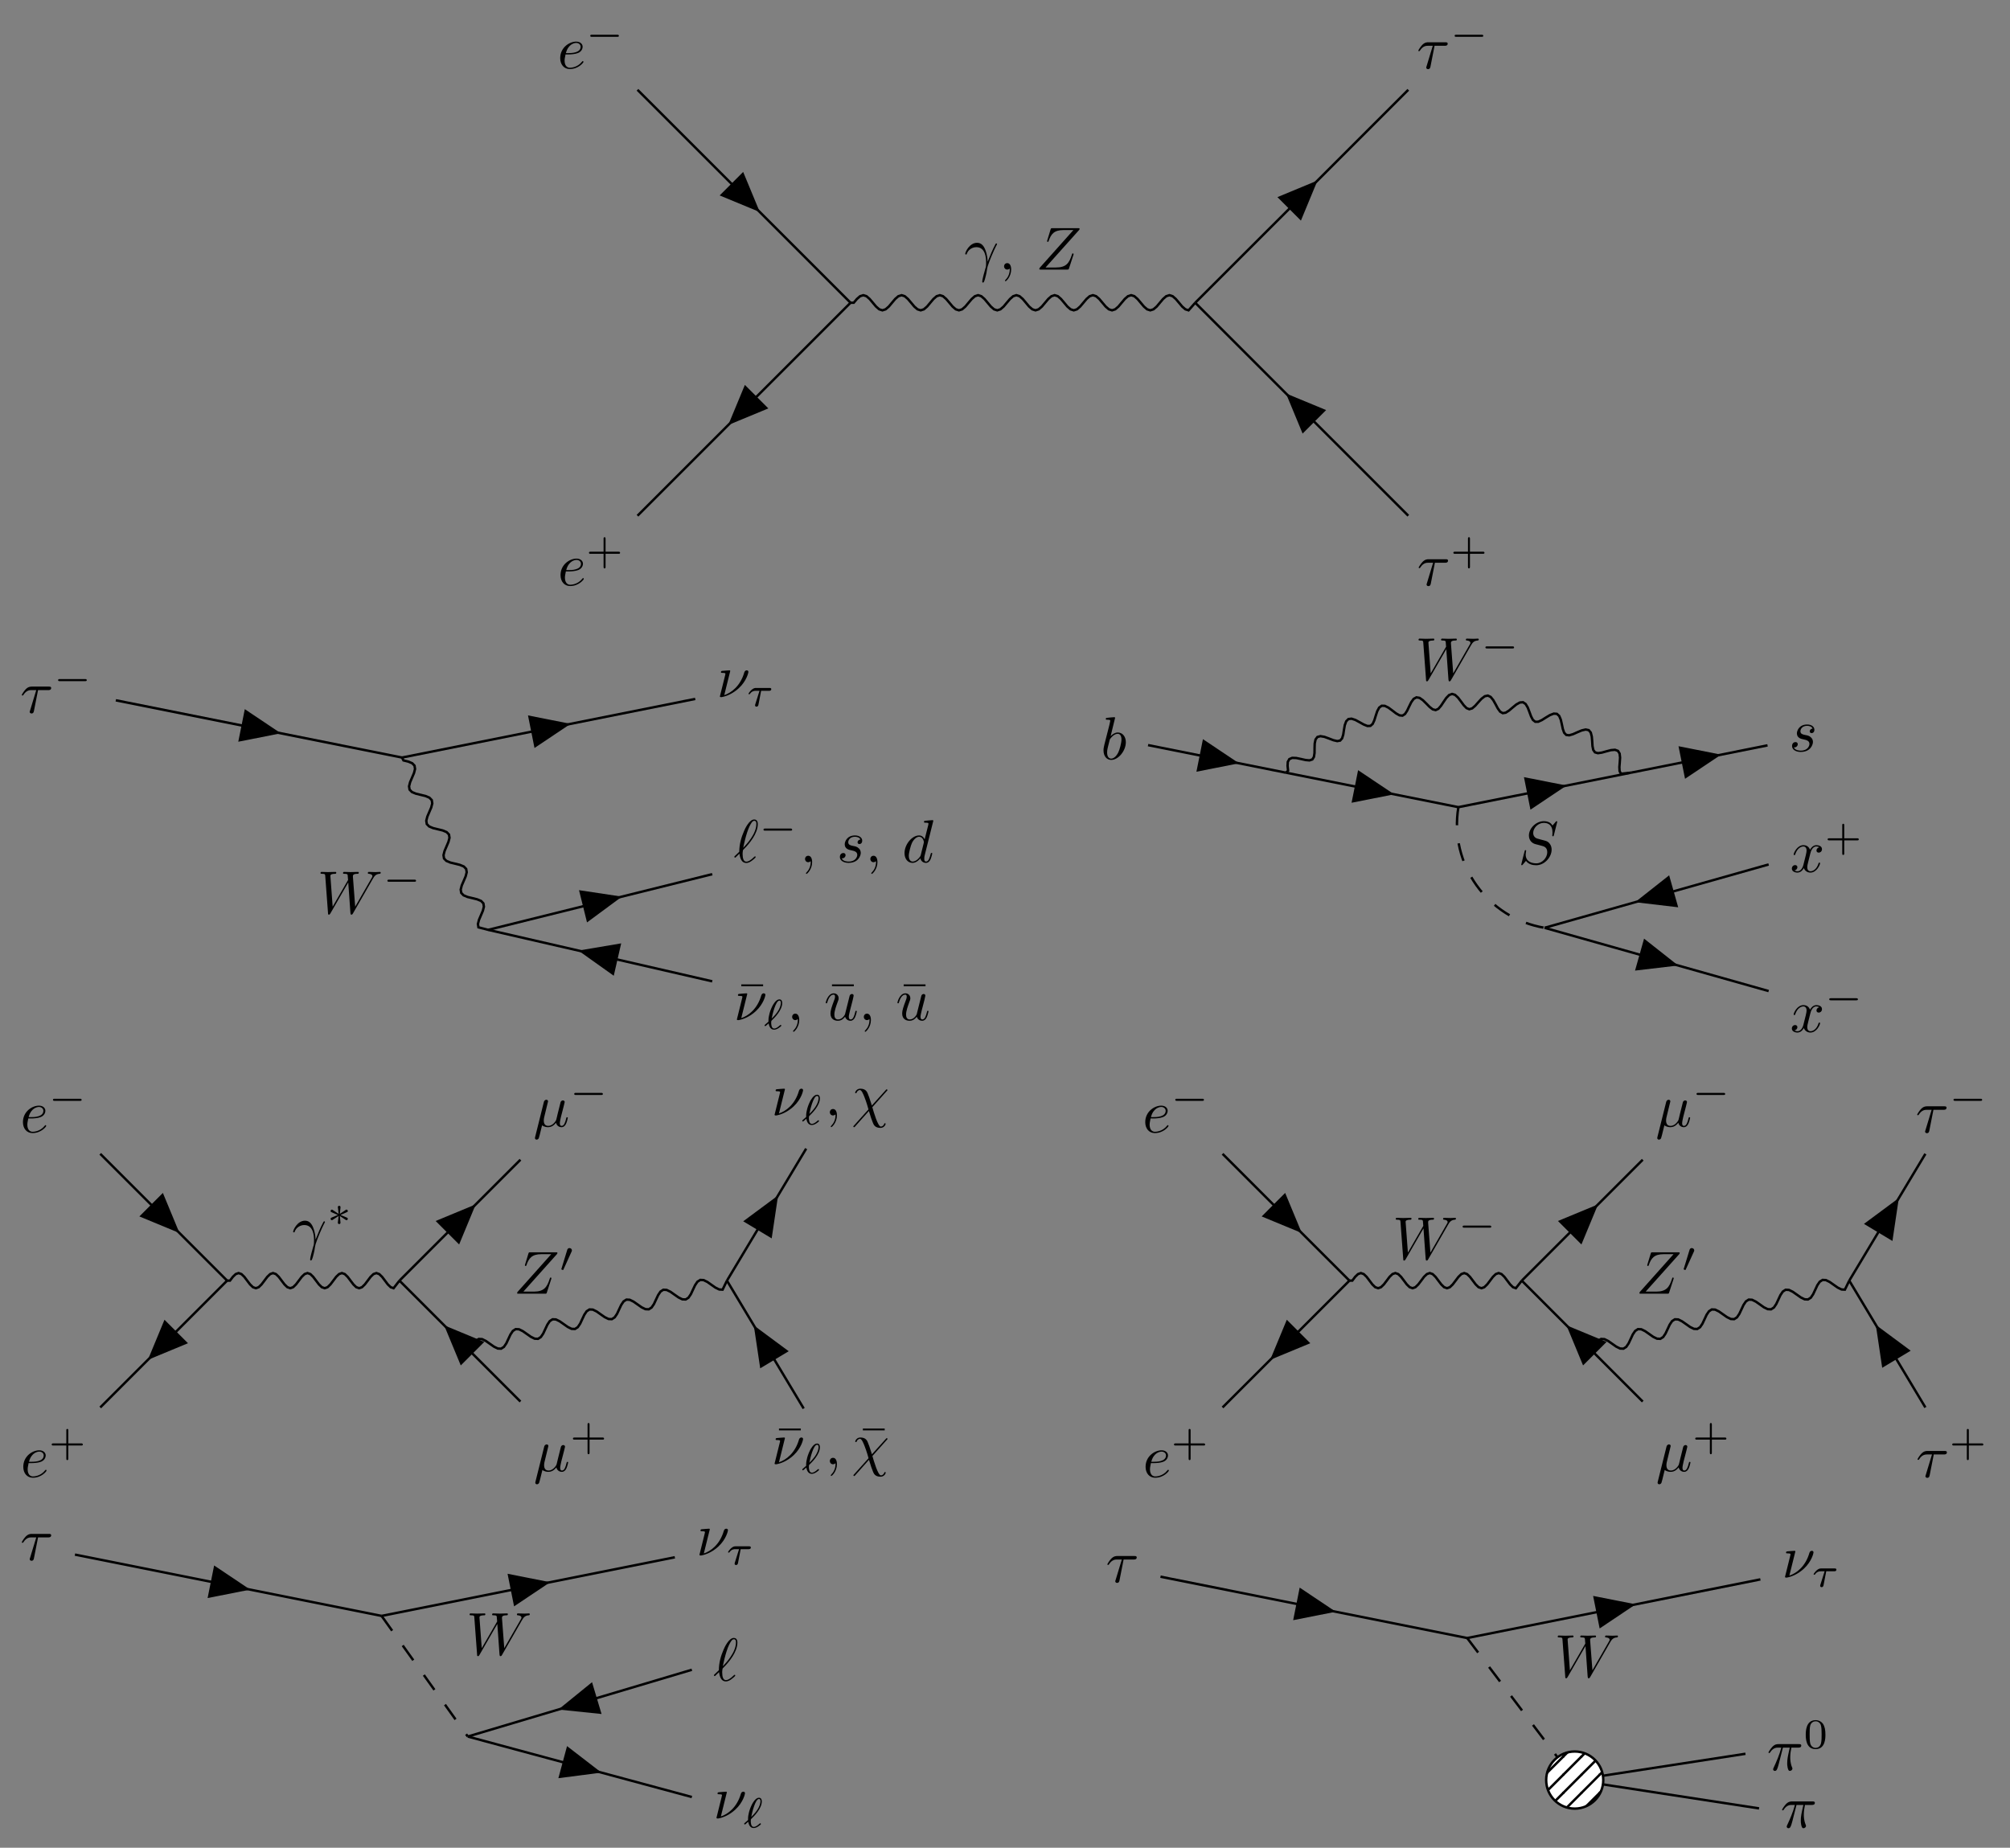 <?xml version="1.0" encoding="UTF-8" standalone="no"?>
<svg
   xmlns:dc="http://purl.org/dc/elements/1.1/"
   xmlns:cc="http://creativecommons.org/ns#"
   xmlns:rdf="http://www.w3.org/1999/02/22-rdf-syntax-ns#"
   xmlns:svg="http://www.w3.org/2000/svg"
   xmlns="http://www.w3.org/2000/svg"
   xmlns:xlink="http://www.w3.org/1999/xlink"
   xmlns:sodipodi="http://sodipodi.sourceforge.net/DTD/sodipodi-0.dtd"
   xmlns:inkscape="http://www.inkscape.org/namespaces/inkscape"
   inkscape:version="1.0 (4035a4f, 2020-05-01)"
   sodipodi:docname="decays.svg"
   id="svg939"
   version="1.2"
   viewBox="0 0 330.56 303.94"
   height="303.94pt"
   width="330.56pt">
  <rect x="0" y="0" width="330.56" height="303.94" fill="#808080" stroke="none"/>
  <sodipodi:namedview
     inkscape:current-layer="svg939"
     inkscape:window-maximized="0"
     inkscape:window-y="23"
     inkscape:window-x="0"
     inkscape:cy="202.62667"
     inkscape:cx="220.37333"
     inkscape:zoom="1.5965322"
     showgrid="false"
     id="namedview941"
     inkscape:window-height="480"
     inkscape:window-width="741"
     inkscape:pageshadow="2"
     inkscape:pageopacity="0"
     guidetolerance="10"
     gridtolerance="10"
     objecttolerance="10"
     borderopacity="1"
     bordercolor="#666666"
     pagecolor="#ffffff" />
  <defs
     id="defs258">
    <g
       id="g100">
      <symbol
         id="glyph0-0"
         overflow="visible">
        <path
           id="path10"
           d=""
           style="stroke:none;" />
      </symbol>
      <symbol
         id="glyph0-1"
         overflow="visible">
        <path
           id="path13"
           d="M 1.859 -2.297 C 2.156 -2.297 2.891 -2.328 3.391 -2.531 C 4.094 -2.828 4.141 -3.422 4.141 -3.562 C 4.141 -4 3.766 -4.406 3.078 -4.406 C 1.969 -4.406 0.453 -3.438 0.453 -1.688 C 0.453 -0.672 1.047 0.109 2.031 0.109 C 3.453 0.109 4.281 -0.953 4.281 -1.062 C 4.281 -1.125 4.234 -1.203 4.172 -1.203 C 4.109 -1.203 4.094 -1.172 4.031 -1.094 C 3.25 -0.109 2.156 -0.109 2.047 -0.109 C 1.266 -0.109 1.172 -0.953 1.172 -1.266 C 1.172 -1.391 1.188 -1.688 1.328 -2.297 Z M 1.391 -2.516 C 1.781 -4.031 2.812 -4.188 3.078 -4.188 C 3.531 -4.188 3.812 -3.891 3.812 -3.562 C 3.812 -2.516 2.219 -2.516 1.797 -2.516 Z M 1.391 -2.516 "
           style="stroke:none;" />
      </symbol>
      <symbol
         id="glyph0-2"
         overflow="visible">
        <path
           id="path16"
           d="M 2.938 -3.719 L 4.609 -3.719 C 4.734 -3.719 5.094 -3.719 5.094 -4.062 C 5.094 -4.297 4.891 -4.297 4.688 -4.297 L 1.906 -4.297 C 1.703 -4.297 1.312 -4.297 0.875 -3.828 C 0.547 -3.469 0.266 -2.984 0.266 -2.938 C 0.266 -2.922 0.266 -2.828 0.391 -2.828 C 0.469 -2.828 0.484 -2.875 0.547 -2.953 C 1.031 -3.719 1.609 -3.719 1.812 -3.719 L 2.641 -3.719 L 1.672 -0.516 C 1.625 -0.406 1.562 -0.188 1.562 -0.156 C 1.562 -0.047 1.641 0.125 1.859 0.125 C 2.188 0.125 2.234 -0.156 2.266 -0.312 Z M 2.938 -3.719 "
           style="stroke:none;" />
      </symbol>
      <symbol
         id="glyph0-3"
         overflow="visible">
        <path
           id="path19"
           d="M 0.406 -2.531 C 0.797 -3.672 1.891 -3.688 2 -3.688 C 3.5 -3.688 3.609 -1.938 3.609 -1.156 C 3.609 -0.547 3.562 -0.375 3.484 -0.172 C 3.266 0.547 2.969 1.703 2.969 1.969 C 2.969 2.078 3.016 2.141 3.094 2.141 C 3.234 2.141 3.312 1.922 3.422 1.547 C 3.656 0.703 3.75 0.141 3.781 -0.172 C 3.812 -0.297 3.828 -0.422 3.875 -0.562 C 4.188 -1.547 4.828 -3.031 5.219 -3.812 C 5.297 -3.938 5.406 -4.156 5.406 -4.203 C 5.406 -4.297 5.312 -4.297 5.297 -4.297 C 5.266 -4.297 5.203 -4.297 5.172 -4.234 C 4.656 -3.281 4.25 -2.281 3.859 -1.281 C 3.844 -1.578 3.844 -2.344 3.453 -3.312 C 3.203 -3.922 2.812 -4.406 2.125 -4.406 C 0.875 -4.406 0.172 -2.891 0.172 -2.578 C 0.172 -2.484 0.266 -2.484 0.375 -2.484 Z M 0.406 -2.531 "
           style="stroke:none;" />
      </symbol>
      <symbol
         id="glyph0-4"
         overflow="visible">
        <path
           id="path22"
           d="M 2.031 -0.016 C 2.031 -0.672 1.781 -1.062 1.391 -1.062 C 1.062 -1.062 0.859 -0.812 0.859 -0.531 C 0.859 -0.266 1.062 0 1.391 0 C 1.5 0 1.641 -0.047 1.734 -0.125 C 1.766 -0.156 1.781 -0.156 1.781 -0.156 C 1.797 -0.156 1.797 -0.156 1.797 -0.016 C 1.797 0.734 1.453 1.328 1.125 1.656 C 1.016 1.766 1.016 1.781 1.016 1.812 C 1.016 1.891 1.062 1.922 1.109 1.922 C 1.219 1.922 2.031 1.156 2.031 -0.016 Z M 2.031 -0.016 "
           style="stroke:none;" />
      </symbol>
      <symbol
         id="glyph0-5"
         overflow="visible">
        <path
           id="path25"
           d="M 7.172 -6.562 C 7.188 -6.609 7.203 -6.656 7.203 -6.719 C 7.203 -6.812 7.156 -6.812 6.953 -6.812 L 2.75 -6.812 C 2.516 -6.812 2.5 -6.797 2.438 -6.609 L 1.891 -4.812 C 1.875 -4.766 1.859 -4.688 1.859 -4.672 C 1.859 -4.672 1.859 -4.562 1.984 -4.562 C 2.078 -4.562 2.094 -4.641 2.109 -4.672 C 2.5 -5.844 3.016 -6.5 4.562 -6.5 L 6.188 -6.5 L 0.625 -0.266 C 0.625 -0.266 0.578 -0.125 0.578 -0.094 C 0.578 0 0.641 0 0.828 0 L 5.156 0 C 5.406 0 5.406 -0.016 5.469 -0.203 L 6.188 -2.406 C 6.188 -2.438 6.219 -2.516 6.219 -2.547 C 6.219 -2.609 6.188 -2.656 6.094 -2.656 C 6 -2.656 5.984 -2.625 5.922 -2.406 C 5.484 -1.062 5 -0.344 3.312 -0.344 L 1.609 -0.344 Z M 7.172 -6.562 "
           style="stroke:none;" />
      </symbol>
      <symbol
         id="glyph0-6"
         overflow="visible">
        <path
           id="path28"
           d="M 2.234 -4.297 C 2.234 -4.312 2.234 -4.406 2.109 -4.406 C 1.875 -4.406 1.141 -4.328 0.891 -4.312 C 0.812 -4.297 0.703 -4.281 0.703 -4.109 C 0.703 -3.984 0.781 -3.984 0.938 -3.984 C 1.422 -3.984 1.438 -3.922 1.438 -3.812 C 1.438 -3.75 1.312 -3.281 1.25 -3.016 L 0.641 -0.562 C 0.594 -0.422 0.531 -0.141 0.531 -0.125 C 0.531 -0.016 0.625 0 0.688 0 L 0.828 0 C 1.531 -0.125 2.609 -0.516 3.641 -1.469 C 4.953 -2.688 5.219 -4.047 5.219 -4.141 C 5.219 -4.312 5.109 -4.406 4.938 -4.406 C 4.859 -4.406 4.625 -4.359 4.547 -4.078 C 3.906 -1.812 2.391 -0.703 1.25 -0.328 Z M 2.234 -4.297 "
           style="stroke:none;" />
      </symbol>
      <symbol
         id="glyph0-7"
         overflow="visible">
        <path
           id="path31"
           d="M 3.484 -0.562 C 3.594 -0.156 3.953 0.109 4.375 0.109 C 4.719 0.109 4.953 -0.125 5.109 -0.438 C 5.281 -0.797 5.406 -1.406 5.406 -1.422 C 5.406 -1.531 5.328 -1.531 5.297 -1.531 C 5.188 -1.531 5.188 -1.484 5.156 -1.344 C 5.016 -0.781 4.828 -0.109 4.406 -0.109 C 4.203 -0.109 4.094 -0.234 4.094 -0.562 C 4.094 -0.781 4.219 -1.25 4.297 -1.609 L 4.578 -2.688 C 4.609 -2.828 4.703 -3.203 4.75 -3.359 C 4.797 -3.594 4.891 -3.969 4.891 -4.031 C 4.891 -4.203 4.75 -4.297 4.609 -4.297 C 4.562 -4.297 4.297 -4.281 4.219 -3.953 C 4.031 -3.219 3.594 -1.469 3.469 -0.953 C 3.453 -0.906 3.062 -0.109 2.328 -0.109 C 1.812 -0.109 1.719 -0.562 1.719 -0.922 C 1.719 -1.484 2 -2.266 2.25 -2.953 C 2.375 -3.266 2.422 -3.406 2.422 -3.594 C 2.422 -4.031 2.109 -4.406 1.609 -4.406 C 0.656 -4.406 0.297 -2.953 0.297 -2.875 C 0.297 -2.766 0.391 -2.766 0.406 -2.766 C 0.516 -2.766 0.516 -2.797 0.562 -2.953 C 0.812 -3.812 1.203 -4.188 1.578 -4.188 C 1.672 -4.188 1.828 -4.172 1.828 -3.859 C 1.828 -3.625 1.719 -3.328 1.656 -3.188 C 1.281 -2.188 1.078 -1.578 1.078 -1.094 C 1.078 -0.141 1.766 0.109 2.297 0.109 C 2.953 0.109 3.312 -0.344 3.484 -0.562 Z M 3.484 -0.562 "
           style="stroke:none;" />
      </symbol>
      <symbol
         id="glyph0-8"
         overflow="visible">
        <path
           id="path34"
           d="M 0.156 -0.984 C 0.141 -0.953 0.109 -0.922 0.109 -0.891 C 0.109 -0.844 0.172 -0.75 0.234 -0.75 C 0.281 -0.75 0.312 -0.781 0.594 -1.062 C 0.672 -1.141 0.875 -1.328 0.953 -1.406 C 1.047 -0.625 1.328 0.125 2.062 0.125 C 2.469 0.125 2.812 -0.109 3.016 -0.266 C 3.156 -0.359 3.625 -0.75 3.625 -0.844 C 3.625 -0.875 3.594 -0.969 3.516 -0.969 C 3.484 -0.969 3.469 -0.953 3.375 -0.875 C 2.734 -0.25 2.375 -0.094 2.078 -0.094 C 1.641 -0.094 1.469 -0.625 1.469 -1.391 C 1.469 -1.453 1.5 -1.906 1.531 -1.969 C 1.547 -2 1.547 -2.016 1.75 -2.219 C 2.547 -3.016 3.969 -4.703 3.969 -6.25 C 3.969 -6.422 3.969 -7.031 3.375 -7.031 C 2.547 -7.031 1.812 -5.391 1.719 -5.156 C 1.234 -4.062 0.922 -2.906 0.922 -1.719 Z M 1.578 -2.375 C 1.594 -2.5 2.031 -4.703 2.594 -5.875 C 2.859 -6.406 3.078 -6.812 3.391 -6.812 C 3.734 -6.812 3.734 -6.453 3.734 -6.297 C 3.734 -4.625 2.047 -2.875 1.578 -2.375 Z M 1.578 -2.375 "
           style="stroke:none;" />
      </symbol>
      <symbol
         id="glyph0-9"
         overflow="visible">
        <path
           id="path37"
           d="M 3.891 -3.734 C 3.625 -3.719 3.422 -3.5 3.422 -3.281 C 3.422 -3.141 3.516 -2.984 3.734 -2.984 C 3.953 -2.984 4.188 -3.156 4.188 -3.547 C 4.188 -4 3.766 -4.406 3 -4.406 C 1.688 -4.406 1.312 -3.391 1.312 -2.953 C 1.312 -2.172 2.047 -2.031 2.344 -1.969 C 2.859 -1.859 3.375 -1.75 3.375 -1.203 C 3.375 -0.953 3.156 -0.109 1.953 -0.109 C 1.812 -0.109 1.047 -0.109 0.812 -0.641 C 1.203 -0.594 1.453 -0.891 1.453 -1.172 C 1.453 -1.391 1.281 -1.516 1.078 -1.516 C 0.812 -1.516 0.516 -1.312 0.516 -0.859 C 0.516 -0.297 1.094 0.109 1.938 0.109 C 3.562 0.109 3.953 -1.094 3.953 -1.547 C 3.953 -1.906 3.766 -2.156 3.641 -2.266 C 3.375 -2.547 3.078 -2.609 2.641 -2.688 C 2.281 -2.766 1.891 -2.844 1.891 -3.297 C 1.891 -3.578 2.125 -4.188 3 -4.188 C 3.25 -4.188 3.75 -4.109 3.891 -3.734 Z M 3.891 -3.734 "
           style="stroke:none;" />
      </symbol>
      <symbol
         id="glyph0-10"
         overflow="visible">
        <path
           id="path40"
           d="M 5.141 -6.812 C 5.141 -6.812 5.141 -6.922 5.016 -6.922 C 4.859 -6.922 3.922 -6.828 3.75 -6.812 C 3.672 -6.797 3.609 -6.75 3.609 -6.625 C 3.609 -6.5 3.703 -6.5 3.844 -6.5 C 4.328 -6.5 4.344 -6.438 4.344 -6.328 L 4.312 -6.125 L 3.719 -3.766 C 3.531 -4.141 3.25 -4.406 2.797 -4.406 C 1.641 -4.406 0.406 -2.938 0.406 -1.484 C 0.406 -0.547 0.953 0.109 1.719 0.109 C 1.922 0.109 2.422 0.062 3.016 -0.641 C 3.094 -0.219 3.453 0.109 3.922 0.109 C 4.281 0.109 4.5 -0.125 4.672 -0.438 C 4.828 -0.797 4.969 -1.406 4.969 -1.422 C 4.969 -1.531 4.875 -1.531 4.844 -1.531 C 4.75 -1.531 4.734 -1.484 4.703 -1.344 C 4.531 -0.703 4.359 -0.109 3.953 -0.109 C 3.672 -0.109 3.656 -0.375 3.656 -0.562 C 3.656 -0.812 3.672 -0.875 3.703 -1.047 Z M 3.078 -1.188 C 3.016 -1 3.016 -0.984 2.875 -0.812 C 2.438 -0.266 2.031 -0.109 1.75 -0.109 C 1.25 -0.109 1.109 -0.656 1.109 -1.047 C 1.109 -1.547 1.422 -2.766 1.656 -3.234 C 1.969 -3.812 2.406 -4.188 2.812 -4.188 C 3.453 -4.188 3.594 -3.375 3.594 -3.312 C 3.594 -3.25 3.578 -3.188 3.562 -3.141 Z M 3.078 -1.188 "
           style="stroke:none;" />
      </symbol>
      <symbol
         id="glyph0-11"
         overflow="visible">
        <path
           id="path43"
           d="M 9.141 -5.656 C 9.391 -6.094 9.625 -6.453 10.266 -6.5 C 10.344 -6.516 10.453 -6.516 10.453 -6.703 C 10.453 -6.734 10.406 -6.812 10.328 -6.812 C 10.094 -6.812 9.812 -6.781 9.562 -6.781 C 9.219 -6.781 8.859 -6.812 8.516 -6.812 C 8.469 -6.812 8.328 -6.812 8.328 -6.625 C 8.328 -6.516 8.422 -6.5 8.484 -6.5 C 8.719 -6.484 9.078 -6.406 9.078 -6.109 C 9.078 -6 9.016 -5.922 8.938 -5.781 L 6.25 -1.094 L 5.875 -6.031 C 5.875 -6.234 5.859 -6.484 6.578 -6.5 C 6.75 -6.5 6.844 -6.5 6.844 -6.703 C 6.844 -6.797 6.734 -6.812 6.703 -6.812 C 6.297 -6.812 5.875 -6.781 5.484 -6.781 C 5.25 -6.781 4.672 -6.812 4.438 -6.812 C 4.375 -6.812 4.25 -6.812 4.25 -6.609 C 4.25 -6.5 4.344 -6.5 4.484 -6.5 C 4.922 -6.5 5 -6.438 5.016 -6.25 L 5.078 -5.484 L 2.547 -1.094 L 2.172 -6.141 C 2.172 -6.266 2.172 -6.484 2.938 -6.5 C 3.031 -6.5 3.141 -6.5 3.141 -6.703 C 3.141 -6.812 3.016 -6.812 3 -6.812 C 2.609 -6.812 2.188 -6.781 1.781 -6.781 C 1.422 -6.781 1.062 -6.812 0.734 -6.812 C 0.672 -6.812 0.547 -6.812 0.547 -6.625 C 0.547 -6.5 0.641 -6.5 0.797 -6.5 C 1.297 -6.5 1.312 -6.406 1.328 -6.125 L 1.781 -0.047 C 1.781 0.141 1.797 0.219 1.938 0.219 C 2.047 0.219 2.078 0.156 2.172 0.016 L 5.109 -5.078 L 5.469 -0.047 C 5.5 0.172 5.516 0.219 5.625 0.219 C 5.766 0.219 5.828 0.125 5.875 0.031 Z M 9.141 -5.656 "
           style="stroke:none;" />
      </symbol>
      <symbol
         id="glyph0-12"
         overflow="visible">
        <path
           id="path46"
           d="M 2.375 -6.812 C 2.375 -6.812 2.375 -6.922 2.25 -6.922 C 2.031 -6.922 1.297 -6.844 1.031 -6.812 C 0.953 -6.812 0.844 -6.797 0.844 -6.625 C 0.844 -6.5 0.938 -6.5 1.094 -6.5 C 1.562 -6.5 1.578 -6.438 1.578 -6.328 C 1.578 -6.266 1.5 -5.922 1.453 -5.719 L 0.625 -2.469 C 0.516 -1.969 0.469 -1.797 0.469 -1.453 C 0.469 -0.516 1 0.109 1.734 0.109 C 2.906 0.109 4.141 -1.375 4.141 -2.812 C 4.141 -3.719 3.609 -4.406 2.812 -4.406 C 2.359 -4.406 1.938 -4.109 1.641 -3.812 Z M 1.453 -3.047 C 1.5 -3.266 1.5 -3.281 1.594 -3.391 C 2.078 -4.031 2.531 -4.188 2.797 -4.188 C 3.156 -4.188 3.422 -3.891 3.422 -3.25 C 3.422 -2.656 3.094 -1.516 2.906 -1.141 C 2.578 -0.469 2.125 -0.109 1.734 -0.109 C 1.391 -0.109 1.062 -0.375 1.062 -1.109 C 1.062 -1.312 1.062 -1.5 1.219 -2.125 Z M 1.453 -3.047 "
           style="stroke:none;" />
      </symbol>
      <symbol
         id="glyph0-13"
         overflow="visible">
        <path
           id="path49"
           d="M 3.328 -3.016 C 3.391 -3.266 3.625 -4.188 4.312 -4.188 C 4.359 -4.188 4.609 -4.188 4.812 -4.062 C 4.531 -4 4.344 -3.766 4.344 -3.516 C 4.344 -3.359 4.453 -3.172 4.719 -3.172 C 4.938 -3.172 5.25 -3.344 5.25 -3.75 C 5.25 -4.266 4.672 -4.406 4.328 -4.406 C 3.75 -4.406 3.406 -3.875 3.281 -3.656 C 3.031 -4.312 2.5 -4.406 2.203 -4.406 C 1.172 -4.406 0.594 -3.125 0.594 -2.875 C 0.594 -2.766 0.703 -2.766 0.719 -2.766 C 0.797 -2.766 0.828 -2.797 0.844 -2.875 C 1.188 -3.938 1.844 -4.188 2.188 -4.188 C 2.375 -4.188 2.719 -4.094 2.719 -3.516 C 2.719 -3.203 2.547 -2.547 2.188 -1.141 C 2.031 -0.531 1.672 -0.109 1.234 -0.109 C 1.172 -0.109 0.953 -0.109 0.734 -0.234 C 0.984 -0.297 1.203 -0.5 1.203 -0.781 C 1.203 -1.047 0.984 -1.125 0.844 -1.125 C 0.531 -1.125 0.297 -0.875 0.297 -0.547 C 0.297 -0.094 0.781 0.109 1.219 0.109 C 1.891 0.109 2.25 -0.594 2.266 -0.641 C 2.391 -0.281 2.75 0.109 3.344 0.109 C 4.375 0.109 4.938 -1.172 4.938 -1.422 C 4.938 -1.531 4.859 -1.531 4.828 -1.531 C 4.734 -1.531 4.719 -1.484 4.688 -1.422 C 4.359 -0.344 3.688 -0.109 3.375 -0.109 C 2.984 -0.109 2.828 -0.422 2.828 -0.766 C 2.828 -0.984 2.875 -1.203 2.984 -1.641 Z M 3.328 -3.016 "
           style="stroke:none;" />
      </symbol>
      <symbol
         id="glyph0-14"
         overflow="visible">
        <path
           id="path52"
           d="M 6.438 -6.922 C 6.438 -6.953 6.406 -7.031 6.312 -7.031 C 6.266 -7.031 6.266 -7.016 6.141 -6.875 L 5.656 -6.312 C 5.406 -6.781 4.891 -7.031 4.234 -7.031 C 2.969 -7.031 1.781 -5.875 1.781 -4.672 C 1.781 -3.875 2.297 -3.406 2.812 -3.266 L 3.875 -2.984 C 4.25 -2.891 4.797 -2.734 4.797 -1.922 C 4.797 -1.031 3.984 -0.094 3 -0.094 C 2.359 -0.094 1.25 -0.312 1.25 -1.547 C 1.25 -1.781 1.312 -2.031 1.312 -2.078 C 1.328 -2.125 1.328 -2.141 1.328 -2.156 C 1.328 -2.25 1.266 -2.266 1.219 -2.266 C 1.172 -2.266 1.141 -2.25 1.109 -2.219 C 1.078 -2.188 0.516 0.094 0.516 0.125 C 0.516 0.172 0.562 0.219 0.625 0.219 C 0.672 0.219 0.688 0.203 0.812 0.062 L 1.297 -0.5 C 1.719 0.078 2.406 0.219 2.984 0.219 C 4.344 0.219 5.516 -1.109 5.516 -2.344 C 5.516 -3.031 5.172 -3.375 5.031 -3.516 C 4.797 -3.734 4.641 -3.781 3.766 -4 C 3.531 -4.062 3.188 -4.172 3.094 -4.188 C 2.828 -4.281 2.484 -4.562 2.484 -5.094 C 2.484 -5.906 3.281 -6.75 4.234 -6.75 C 5.047 -6.75 5.656 -6.312 5.656 -5.203 C 5.656 -4.891 5.625 -4.703 5.625 -4.641 C 5.625 -4.641 5.625 -4.547 5.734 -4.547 C 5.844 -4.547 5.859 -4.578 5.891 -4.75 Z M 6.438 -6.922 "
           style="stroke:none;" />
      </symbol>
      <symbol
         id="glyph0-15"
         overflow="visible">
        <path
           id="path55"
           d="M 2.297 -3.5 C 2.359 -3.703 2.453 -4.094 2.453 -4.141 C 2.453 -4.312 2.328 -4.406 2.156 -4.406 C 2.141 -4.406 1.859 -4.391 1.766 -4.047 L 0.328 1.719 C 0.297 1.844 0.297 1.859 0.297 1.891 C 0.297 2.031 0.406 2.156 0.578 2.156 C 0.781 2.156 0.906 1.969 0.922 1.938 C 0.969 1.859 1.094 1.328 1.469 -0.203 C 1.797 0.062 2.25 0.109 2.438 0.109 C 3.141 0.109 3.531 -0.344 3.766 -0.625 C 3.859 -0.172 4.234 0.109 4.672 0.109 C 5.016 0.109 5.25 -0.125 5.406 -0.438 C 5.578 -0.797 5.703 -1.406 5.703 -1.422 C 5.703 -1.531 5.609 -1.531 5.578 -1.531 C 5.484 -1.531 5.469 -1.484 5.438 -1.344 C 5.281 -0.703 5.094 -0.109 4.688 -0.109 C 4.422 -0.109 4.391 -0.375 4.391 -0.562 C 4.391 -0.781 4.5 -1.25 4.578 -1.609 L 4.859 -2.688 C 4.891 -2.828 5 -3.203 5.031 -3.359 C 5.078 -3.594 5.188 -3.969 5.188 -4.031 C 5.188 -4.203 5.047 -4.297 4.891 -4.297 C 4.844 -4.297 4.578 -4.281 4.5 -3.953 L 4.031 -2.078 C 3.922 -1.578 3.812 -1.172 3.781 -1.062 C 3.766 -1.016 3.297 -0.109 2.484 -0.109 C 1.984 -0.109 1.75 -0.438 1.75 -0.984 C 1.75 -1.266 1.812 -1.547 1.891 -1.828 Z M 2.297 -3.5 "
           style="stroke:none;" />
      </symbol>
      <symbol
         id="glyph0-16"
         overflow="visible">
        <path
           id="path58"
           d="M 5.812 -4.016 C 5.922 -4.125 5.922 -4.141 5.922 -4.172 C 5.922 -4.234 5.875 -4.297 5.797 -4.297 C 5.734 -4.297 5.703 -4.25 5.641 -4.172 L 3.359 -1.641 C 2.953 -2.906 2.875 -3.156 2.656 -3.672 C 2.547 -3.906 2.328 -4.406 1.453 -4.406 C 0.875 -4.406 0.609 -3.891 0.609 -3.75 C 0.609 -3.734 0.609 -3.656 0.734 -3.656 C 0.812 -3.656 0.844 -3.703 0.859 -3.766 C 1 -4.141 1.328 -4.188 1.391 -4.188 C 1.688 -4.188 1.984 -3.422 2.156 -2.984 C 2.469 -2.203 2.797 -1.047 2.797 -1.016 C 2.797 -1 2.797 -0.984 2.719 -0.906 L 0.422 1.656 C 0.312 1.766 0.312 1.781 0.312 1.812 C 0.312 1.875 0.375 1.938 0.422 1.938 C 0.5 1.938 0.547 1.859 0.594 1.828 L 2.875 -0.734 C 3.188 0.297 3.312 0.688 3.547 1.25 C 3.672 1.547 3.891 2.047 4.781 2.047 C 5.359 2.047 5.625 1.531 5.625 1.391 C 5.625 1.344 5.609 1.281 5.516 1.281 C 5.406 1.281 5.406 1.328 5.375 1.422 C 5.281 1.672 5.031 1.828 4.844 1.828 C 4.344 1.828 3.656 -0.594 3.438 -1.359 Z M 5.812 -4.016 "
           style="stroke:none;" />
      </symbol>
      <symbol
         id="glyph0-17"
         overflow="visible">
        <path
           id="path61"
           d="M 2.641 -3.719 L 3.766 -3.719 C 3.438 -2.25 3.344 -1.812 3.344 -1.141 C 3.344 -1 3.344 -0.734 3.422 -0.391 C 3.531 0.047 3.641 0.109 3.781 0.109 C 3.984 0.109 4.203 -0.062 4.203 -0.266 C 4.203 -0.328 4.203 -0.344 4.141 -0.484 C 3.844 -1.203 3.844 -1.859 3.844 -2.141 C 3.844 -2.656 3.922 -3.203 4.031 -3.719 L 5.156 -3.719 C 5.297 -3.719 5.656 -3.719 5.656 -4.062 C 5.656 -4.297 5.438 -4.297 5.25 -4.297 L 1.906 -4.297 C 1.688 -4.297 1.312 -4.297 0.875 -3.828 C 0.531 -3.438 0.266 -2.984 0.266 -2.938 C 0.266 -2.922 0.266 -2.828 0.391 -2.828 C 0.469 -2.828 0.484 -2.875 0.547 -2.953 C 1.031 -3.719 1.609 -3.719 1.812 -3.719 L 2.375 -3.719 C 2.062 -2.516 1.531 -1.312 1.109 -0.406 C 1.031 -0.25 1.031 -0.234 1.031 -0.156 C 1.031 0.031 1.188 0.109 1.312 0.109 C 1.609 0.109 1.688 -0.172 1.812 -0.531 C 1.953 -1 1.953 -1.016 2.078 -1.516 Z M 2.641 -3.719 "
           style="stroke:none;" />
      </symbol>
      <symbol
         id="glyph1-0"
         overflow="visible">
        <path
           id="path64"
           d=""
           style="stroke:none;" />
      </symbol>
      <symbol
         id="glyph1-1"
         overflow="visible">
        <path
           id="path67"
           d="M 5.188 -1.578 C 5.297 -1.578 5.469 -1.578 5.469 -1.734 C 5.469 -1.922 5.297 -1.922 5.188 -1.922 L 1.031 -1.922 C 0.922 -1.922 0.75 -1.922 0.75 -1.75 C 0.75 -1.578 0.906 -1.578 1.031 -1.578 Z M 5.188 -1.578 "
           style="stroke:none;" />
      </symbol>
      <symbol
         id="glyph1-2"
         overflow="visible">
        <path
           id="path70"
           d="M 2.25 -1.734 C 2.828 -1.984 3.078 -2.078 3.25 -2.172 C 3.391 -2.219 3.453 -2.25 3.453 -2.391 C 3.453 -2.5 3.359 -2.609 3.234 -2.609 C 3.188 -2.609 3.172 -2.609 3.094 -2.547 L 2.141 -1.906 L 2.25 -2.938 C 2.266 -3.062 2.25 -3.234 2.031 -3.234 C 1.953 -3.234 1.812 -3.188 1.812 -3.031 C 1.812 -2.969 1.844 -2.766 1.859 -2.688 C 1.875 -2.578 1.922 -2.062 1.938 -1.906 L 0.984 -2.547 C 0.922 -2.578 0.906 -2.609 0.844 -2.609 C 0.703 -2.609 0.625 -2.5 0.625 -2.391 C 0.625 -2.25 0.703 -2.203 0.766 -2.188 L 1.812 -1.734 C 1.25 -1.484 0.984 -1.391 0.812 -1.312 C 0.688 -1.25 0.625 -1.219 0.625 -1.094 C 0.625 -0.969 0.703 -0.875 0.844 -0.875 C 0.891 -0.875 0.906 -0.875 0.984 -0.938 L 1.938 -1.562 L 1.812 -0.453 C 1.812 -0.297 1.953 -0.234 2.031 -0.234 C 2.125 -0.234 2.25 -0.297 2.25 -0.453 C 2.25 -0.516 2.219 -0.719 2.219 -0.781 C 2.203 -0.906 2.156 -1.406 2.141 -1.562 L 2.969 -1.016 C 3.156 -0.875 3.172 -0.875 3.234 -0.875 C 3.359 -0.875 3.453 -0.969 3.453 -1.094 C 3.453 -1.234 3.359 -1.266 3.297 -1.297 Z M 2.25 -1.734 "
           style="stroke:none;" />
      </symbol>
      <symbol
         id="glyph1-3"
         overflow="visible">
        <path
           id="path73"
           d="M 2.016 -3.297 C 2.078 -3.406 2.078 -3.469 2.078 -3.516 C 2.078 -3.734 1.891 -3.891 1.672 -3.891 C 1.406 -3.891 1.328 -3.672 1.297 -3.562 L 0.375 -0.547 C 0.359 -0.531 0.328 -0.453 0.328 -0.438 C 0.328 -0.359 0.547 -0.281 0.609 -0.281 C 0.656 -0.281 0.656 -0.297 0.703 -0.406 Z M 2.016 -3.297 "
           style="stroke:none;" />
      </symbol>
      <symbol
         id="glyph2-0"
         overflow="visible">
        <path
           id="path76"
           d=""
           style="stroke:none;" />
      </symbol>
      <symbol
         id="glyph2-1"
         overflow="visible">
        <path
           id="path79"
           d="M 3.219 -1.578 L 5.359 -1.578 C 5.453 -1.578 5.609 -1.578 5.609 -1.734 C 5.609 -1.922 5.453 -1.922 5.359 -1.922 L 3.219 -1.922 L 3.219 -4.062 C 3.219 -4.141 3.219 -4.312 3.062 -4.312 C 2.891 -4.312 2.891 -4.156 2.891 -4.062 L 2.891 -1.922 L 0.75 -1.922 C 0.656 -1.922 0.484 -1.922 0.484 -1.75 C 0.484 -1.578 0.641 -1.578 0.75 -1.578 L 2.891 -1.578 L 2.891 0.562 C 2.891 0.656 2.891 0.828 3.047 0.828 C 3.219 0.828 3.219 0.656 3.219 0.562 Z M 3.219 -1.578 "
           style="stroke:none;" />
      </symbol>
      <symbol
         id="glyph2-2"
         overflow="visible">
        <path
           id="path82"
           d="M 3.594 -2.219 C 3.594 -2.984 3.5 -3.547 3.188 -4.031 C 2.969 -4.344 2.531 -4.625 1.984 -4.625 C 0.359 -4.625 0.359 -2.719 0.359 -2.219 C 0.359 -1.719 0.359 0.141 1.984 0.141 C 3.594 0.141 3.594 -1.719 3.594 -2.219 Z M 1.984 -0.062 C 1.656 -0.062 1.234 -0.25 1.094 -0.812 C 1 -1.219 1 -1.797 1 -2.312 C 1 -2.828 1 -3.359 1.094 -3.734 C 1.25 -4.281 1.688 -4.438 1.984 -4.438 C 2.359 -4.438 2.719 -4.203 2.844 -3.797 C 2.953 -3.422 2.969 -2.922 2.969 -2.312 C 2.969 -1.797 2.969 -1.281 2.875 -0.844 C 2.734 -0.203 2.266 -0.062 1.984 -0.062 Z M 1.984 -0.062 "
           style="stroke:none;" />
      </symbol>
      <symbol
         id="glyph3-0"
         overflow="visible">
        <path
           id="path85"
           d=""
           style="stroke:none;" />
      </symbol>
      <symbol
         id="glyph3-1"
         overflow="visible">
        <path
           id="path88"
           d="M 2.391 -2.531 L 3.688 -2.531 C 3.766 -2.531 4.062 -2.531 4.062 -2.812 C 4.062 -3 3.875 -3 3.75 -3 L 1.562 -3 C 1.359 -3 1.141 -2.984 0.781 -2.656 C 0.578 -2.469 0.312 -2.109 0.312 -2.047 C 0.312 -1.969 0.406 -1.969 0.438 -1.969 C 0.516 -1.969 0.516 -1.984 0.562 -2.047 C 0.906 -2.531 1.344 -2.531 1.5 -2.531 L 2.125 -2.531 L 1.422 -0.297 C 1.391 -0.188 1.391 -0.188 1.391 -0.141 C 1.391 0.047 1.562 0.078 1.625 0.078 C 1.891 0.078 1.938 -0.172 1.953 -0.266 Z M 2.391 -2.531 "
           style="stroke:none;" />
      </symbol>
      <symbol
         id="glyph3-2"
         overflow="visible">
        <path
           id="path91"
           d="M 0.828 -0.953 C 0.906 -0.5 1.125 0.078 1.719 0.078 C 1.938 0.078 2.188 0 2.453 -0.172 C 2.562 -0.234 2.922 -0.5 2.922 -0.578 C 2.922 -0.625 2.875 -0.703 2.812 -0.703 C 2.781 -0.703 2.766 -0.703 2.656 -0.609 C 2.359 -0.344 2.047 -0.109 1.734 -0.109 C 1.25 -0.109 1.25 -0.922 1.25 -1.062 C 1.25 -1.156 1.25 -1.156 1.266 -1.297 C 1.281 -1.359 1.281 -1.375 1.359 -1.453 C 1.734 -1.812 3.062 -3.094 3.062 -4.297 C 3.062 -4.406 3.062 -4.906 2.594 -4.906 C 2.016 -4.906 1.547 -4 1.438 -3.797 C 1.141 -3.203 0.969 -2.641 0.906 -2.281 C 0.797 -1.812 0.797 -1.578 0.797 -1.234 C 0.75 -1.188 0.344 -0.828 0.281 -0.781 C 0.172 -0.672 0.156 -0.672 0.156 -0.625 C 0.156 -0.578 0.219 -0.5 0.281 -0.5 C 0.328 -0.5 0.516 -0.672 0.562 -0.719 Z M 1.328 -1.75 C 1.453 -2.453 2 -4.703 2.594 -4.703 C 2.75 -4.703 2.844 -4.594 2.844 -4.344 C 2.844 -4.266 2.844 -3.641 2.234 -2.781 C 1.875 -2.281 1.5 -1.906 1.328 -1.75 Z M 1.328 -1.75 "
           style="stroke:none;" />
      </symbol>
      <symbol
         id="glyph4-0"
         overflow="visible">
        <path
           id="path94"
           d=""
           style="stroke:none;" />
      </symbol>
      <symbol
         id="glyph4-1"
         overflow="visible">
        <path
           id="path97"
           d="M 4.281 -5.578 L 4.281 -5.875 L 0.688 -5.875 L 0.688 -5.578 Z M 4.281 -5.578 "
           style="stroke:none;" />
      </symbol>
    </g>
    <clipPath
       id="clip1">
      <path
         id="path102"
         d="M 256 287 L 295 287 L 295 303.941 L 256 303.941 Z M 256 287 " />
    </clipPath>
    <clipPath
       id="clip2">
      <path
         id="path105"
         d="M 254 296.965 L 255.047 296.965 L 255.047 298 L 254 298 Z M 254 296.965 " />
    </clipPath>
    <clipPath
       id="clip3">
      <path
         id="path108"
         d="M 263.672 292.805 C 263.672 290.211 261.57 288.109 258.977 288.109 C 256.383 288.109 254.281 290.211 254.281 292.805 C 254.281 295.398 256.383 297.504 258.977 297.504 C 261.57 297.504 263.672 295.398 263.672 292.805 Z M 263.672 292.805 " />
    </clipPath>
    <clipPath
       id="clip4">
      <path
         id="path111"
         d="M 254 296.965 L 258.035 296.965 L 258.035 298 L 254 298 Z M 254 296.965 " />
    </clipPath>
    <clipPath
       id="clip5">
      <path
         id="path114"
         d="M 263.672 292.805 C 263.672 290.211 261.57 288.109 258.977 288.109 C 256.383 288.109 254.281 290.211 254.281 292.805 C 254.281 295.398 256.383 297.504 258.977 297.504 C 261.57 297.504 263.672 295.398 263.672 292.805 Z M 263.672 292.805 " />
    </clipPath>
    <clipPath
       id="clip6">
      <path
         id="path117"
         d="M 256.043 296.965 L 261.023 296.965 L 261.023 298 L 256.043 298 Z M 256.043 296.965 " />
    </clipPath>
    <clipPath
       id="clip7">
      <path
         id="path120"
         d="M 263.672 292.805 C 263.672 290.211 261.57 288.109 258.977 288.109 C 256.383 288.109 254.281 290.211 254.281 292.805 C 254.281 295.398 256.383 297.504 258.977 297.504 C 261.57 297.504 263.672 295.398 263.672 292.805 Z M 263.672 292.805 " />
    </clipPath>
    <clipPath
       id="clip8">
      <path
         id="path123"
         d="M 259.031 296.965 L 264 296.965 L 264 298 L 259.031 298 Z M 259.031 296.965 " />
    </clipPath>
    <clipPath
       id="clip9">
      <path
         id="path126"
         d="M 263.672 292.805 C 263.672 290.211 261.57 288.109 258.977 288.109 C 256.383 288.109 254.281 290.211 254.281 292.805 C 254.281 295.398 256.383 297.504 258.977 297.504 C 261.57 297.504 263.672 295.398 263.672 292.805 Z M 263.672 292.805 " />
    </clipPath>
    <clipPath
       id="clip10">
      <path
         id="path129"
         d="M 262.02 296.965 L 264 296.965 L 264 298 L 262.02 298 Z M 262.02 296.965 " />
    </clipPath>
    <clipPath
       id="clip11">
      <path
         id="path132"
         d="M 263.672 292.805 C 263.672 290.211 261.57 288.109 258.977 288.109 C 256.383 288.109 254.281 290.211 254.281 292.805 C 254.281 295.398 256.383 297.504 258.977 297.504 C 261.57 297.504 263.672 295.398 263.672 292.805 Z M 263.672 292.805 " />
    </clipPath>
    <clipPath
       id="clip12">
      <path
         id="path135"
         d="M 254 293.977 L 255.047 293.977 L 255.047 298 L 254 298 Z M 254 293.977 " />
    </clipPath>
    <clipPath
       id="clip13">
      <path
         id="path138"
         d="M 263.672 292.805 C 263.672 290.211 261.57 288.109 258.977 288.109 C 256.383 288.109 254.281 290.211 254.281 292.805 C 254.281 295.398 256.383 297.504 258.977 297.504 C 261.57 297.504 263.672 295.398 263.672 292.805 Z M 263.672 292.805 " />
    </clipPath>
    <clipPath
       id="clip14">
      <path
         id="path141"
         d="M 254 293.977 L 258.035 293.977 L 258.035 298 L 254 298 Z M 254 293.977 " />
    </clipPath>
    <clipPath
       id="clip15">
      <path
         id="path144"
         d="M 263.672 292.805 C 263.672 290.211 261.57 288.109 258.977 288.109 C 256.383 288.109 254.281 290.211 254.281 292.805 C 254.281 295.398 256.383 297.504 258.977 297.504 C 261.57 297.504 263.672 295.398 263.672 292.805 Z M 263.672 292.805 " />
    </clipPath>
    <clipPath
       id="clip16">
      <path
         id="path147"
         d="M 256.043 293.977 L 261.023 293.977 L 261.023 298 L 256.043 298 Z M 256.043 293.977 " />
    </clipPath>
    <clipPath
       id="clip17">
      <path
         id="path150"
         d="M 263.672 292.805 C 263.672 290.211 261.57 288.109 258.977 288.109 C 256.383 288.109 254.281 290.211 254.281 292.805 C 254.281 295.398 256.383 297.504 258.977 297.504 C 261.57 297.504 263.672 295.398 263.672 292.805 Z M 263.672 292.805 " />
    </clipPath>
    <clipPath
       id="clip18">
      <path
         id="path153"
         d="M 259.031 293.977 L 264 293.977 L 264 298 L 259.031 298 Z M 259.031 293.977 " />
    </clipPath>
    <clipPath
       id="clip19">
      <path
         id="path156"
         d="M 263.672 292.805 C 263.672 290.211 261.57 288.109 258.977 288.109 C 256.383 288.109 254.281 290.211 254.281 292.805 C 254.281 295.398 256.383 297.504 258.977 297.504 C 261.57 297.504 263.672 295.398 263.672 292.805 Z M 263.672 292.805 " />
    </clipPath>
    <clipPath
       id="clip20">
      <path
         id="path159"
         d="M 262.02 293.977 L 264 293.977 L 264 298 L 262.02 298 Z M 262.02 293.977 " />
    </clipPath>
    <clipPath
       id="clip21">
      <path
         id="path162"
         d="M 263.672 292.805 C 263.672 290.211 261.57 288.109 258.977 288.109 C 256.383 288.109 254.281 290.211 254.281 292.805 C 254.281 295.398 256.383 297.504 258.977 297.504 C 261.57 297.504 263.672 295.398 263.672 292.805 Z M 263.672 292.805 " />
    </clipPath>
    <clipPath
       id="clip22">
      <path
         id="path165"
         d="M 254 290.988 L 255.047 290.988 L 255.047 295.969 L 254 295.969 Z M 254 290.988 " />
    </clipPath>
    <clipPath
       id="clip23">
      <path
         id="path168"
         d="M 263.672 292.805 C 263.672 290.211 261.57 288.109 258.977 288.109 C 256.383 288.109 254.281 290.211 254.281 292.805 C 254.281 295.398 256.383 297.504 258.977 297.504 C 261.57 297.504 263.672 295.398 263.672 292.805 Z M 263.672 292.805 " />
    </clipPath>
    <clipPath
       id="clip24">
      <path
         id="path171"
         d="M 254 290.988 L 258.035 290.988 L 258.035 295.969 L 254 295.969 Z M 254 290.988 " />
    </clipPath>
    <clipPath
       id="clip25">
      <path
         id="path174"
         d="M 263.672 292.805 C 263.672 290.211 261.57 288.109 258.977 288.109 C 256.383 288.109 254.281 290.211 254.281 292.805 C 254.281 295.398 256.383 297.504 258.977 297.504 C 261.57 297.504 263.672 295.398 263.672 292.805 Z M 263.672 292.805 " />
    </clipPath>
    <clipPath
       id="clip26">
      <path
         id="path177"
         d="M 256.043 290.988 L 261.023 290.988 L 261.023 295.969 L 256.043 295.969 Z M 256.043 290.988 " />
    </clipPath>
    <clipPath
       id="clip27">
      <path
         id="path180"
         d="M 263.672 292.805 C 263.672 290.211 261.57 288.109 258.977 288.109 C 256.383 288.109 254.281 290.211 254.281 292.805 C 254.281 295.398 256.383 297.504 258.977 297.504 C 261.57 297.504 263.672 295.398 263.672 292.805 Z M 263.672 292.805 " />
    </clipPath>
    <clipPath
       id="clip28">
      <path
         id="path183"
         d="M 259.031 290.988 L 264 290.988 L 264 295.969 L 259.031 295.969 Z M 259.031 290.988 " />
    </clipPath>
    <clipPath
       id="clip29">
      <path
         id="path186"
         d="M 263.672 292.805 C 263.672 290.211 261.57 288.109 258.977 288.109 C 256.383 288.109 254.281 290.211 254.281 292.805 C 254.281 295.398 256.383 297.504 258.977 297.504 C 261.57 297.504 263.672 295.398 263.672 292.805 Z M 263.672 292.805 " />
    </clipPath>
    <clipPath
       id="clip30">
      <path
         id="path189"
         d="M 262.02 290.988 L 264 290.988 L 264 295.969 L 262.02 295.969 Z M 262.02 290.988 " />
    </clipPath>
    <clipPath
       id="clip31">
      <path
         id="path192"
         d="M 263.672 292.805 C 263.672 290.211 261.57 288.109 258.977 288.109 C 256.383 288.109 254.281 290.211 254.281 292.805 C 254.281 295.398 256.383 297.504 258.977 297.504 C 261.57 297.504 263.672 295.398 263.672 292.805 Z M 263.672 292.805 " />
    </clipPath>
    <clipPath
       id="clip32">
      <path
         id="path195"
         d="M 254 288 L 255.047 288 L 255.047 292.98 L 254 292.98 Z M 254 288 " />
    </clipPath>
    <clipPath
       id="clip33">
      <path
         id="path198"
         d="M 263.672 292.805 C 263.672 290.211 261.57 288.109 258.977 288.109 C 256.383 288.109 254.281 290.211 254.281 292.805 C 254.281 295.398 256.383 297.504 258.977 297.504 C 261.57 297.504 263.672 295.398 263.672 292.805 Z M 263.672 292.805 " />
    </clipPath>
    <clipPath
       id="clip34">
      <path
         id="path201"
         d="M 254 288 L 258.035 288 L 258.035 292.98 L 254 292.98 Z M 254 288 " />
    </clipPath>
    <clipPath
       id="clip35">
      <path
         id="path204"
         d="M 263.672 292.805 C 263.672 290.211 261.57 288.109 258.977 288.109 C 256.383 288.109 254.281 290.211 254.281 292.805 C 254.281 295.398 256.383 297.504 258.977 297.504 C 261.57 297.504 263.672 295.398 263.672 292.805 Z M 263.672 292.805 " />
    </clipPath>
    <clipPath
       id="clip36">
      <path
         id="path207"
         d="M 256.043 288 L 261.023 288 L 261.023 292.98 L 256.043 292.98 Z M 256.043 288 " />
    </clipPath>
    <clipPath
       id="clip37">
      <path
         id="path210"
         d="M 263.672 292.805 C 263.672 290.211 261.57 288.109 258.977 288.109 C 256.383 288.109 254.281 290.211 254.281 292.805 C 254.281 295.398 256.383 297.504 258.977 297.504 C 261.57 297.504 263.672 295.398 263.672 292.805 Z M 263.672 292.805 " />
    </clipPath>
    <clipPath
       id="clip38">
      <path
         id="path213"
         d="M 259.031 288 L 264 288 L 264 292.98 L 259.031 292.98 Z M 259.031 288 " />
    </clipPath>
    <clipPath
       id="clip39">
      <path
         id="path216"
         d="M 263.672 292.805 C 263.672 290.211 261.57 288.109 258.977 288.109 C 256.383 288.109 254.281 290.211 254.281 292.805 C 254.281 295.398 256.383 297.504 258.977 297.504 C 261.57 297.504 263.672 295.398 263.672 292.805 Z M 263.672 292.805 " />
    </clipPath>
    <clipPath
       id="clip40">
      <path
         id="path219"
         d="M 262.02 288 L 264 288 L 264 292.98 L 262.02 292.98 Z M 262.02 288 " />
    </clipPath>
    <clipPath
       id="clip41">
      <path
         id="path222"
         d="M 263.672 292.805 C 263.672 290.211 261.57 288.109 258.977 288.109 C 256.383 288.109 254.281 290.211 254.281 292.805 C 254.281 295.398 256.383 297.504 258.977 297.504 C 261.57 297.504 263.672 295.398 263.672 292.805 Z M 263.672 292.805 " />
    </clipPath>
    <clipPath
       id="clip42">
      <path
         id="path225"
         d="M 254 288 L 255.047 288 L 255.047 289.992 L 254 289.992 Z M 254 288 " />
    </clipPath>
    <clipPath
       id="clip43">
      <path
         id="path228"
         d="M 263.672 292.805 C 263.672 290.211 261.57 288.109 258.977 288.109 C 256.383 288.109 254.281 290.211 254.281 292.805 C 254.281 295.398 256.383 297.504 258.977 297.504 C 261.57 297.504 263.672 295.398 263.672 292.805 Z M 263.672 292.805 " />
    </clipPath>
    <clipPath
       id="clip44">
      <path
         id="path231"
         d="M 254 288 L 258.035 288 L 258.035 289.992 L 254 289.992 Z M 254 288 " />
    </clipPath>
    <clipPath
       id="clip45">
      <path
         id="path234"
         d="M 263.672 292.805 C 263.672 290.211 261.57 288.109 258.977 288.109 C 256.383 288.109 254.281 290.211 254.281 292.805 C 254.281 295.398 256.383 297.504 258.977 297.504 C 261.57 297.504 263.672 295.398 263.672 292.805 Z M 263.672 292.805 " />
    </clipPath>
    <clipPath
       id="clip46">
      <path
         id="path237"
         d="M 256.043 288 L 261.023 288 L 261.023 289.992 L 256.043 289.992 Z M 256.043 288 " />
    </clipPath>
    <clipPath
       id="clip47">
      <path
         id="path240"
         d="M 263.672 292.805 C 263.672 290.211 261.57 288.109 258.977 288.109 C 256.383 288.109 254.281 290.211 254.281 292.805 C 254.281 295.398 256.383 297.504 258.977 297.504 C 261.57 297.504 263.672 295.398 263.672 292.805 Z M 263.672 292.805 " />
    </clipPath>
    <clipPath
       id="clip48">
      <path
         id="path243"
         d="M 259.031 288 L 264 288 L 264 289.992 L 259.031 289.992 Z M 259.031 288 " />
    </clipPath>
    <clipPath
       id="clip49">
      <path
         id="path246"
         d="M 263.672 292.805 C 263.672 290.211 261.57 288.109 258.977 288.109 C 256.383 288.109 254.281 290.211 254.281 292.805 C 254.281 295.398 256.383 297.504 258.977 297.504 C 261.57 297.504 263.672 295.398 263.672 292.805 Z M 263.672 292.805 " />
    </clipPath>
    <clipPath
       id="clip50">
      <path
         id="path249"
         d="M 262.02 288 L 264 288 L 264 289.992 L 262.02 289.992 Z M 262.02 288 " />
    </clipPath>
    <clipPath
       id="clip51">
      <path
         id="path252"
         d="M 263.672 292.805 C 263.672 290.211 261.57 288.109 258.977 288.109 C 256.383 288.109 254.281 290.211 254.281 292.805 C 254.281 295.398 256.383 297.504 258.977 297.504 C 261.57 297.504 263.672 295.398 263.672 292.805 Z M 263.672 292.805 " />
    </clipPath>
    <clipPath
       id="clip52">
      <path
         id="path255"
         d="M 248 282 L 270 282 L 270 303.941 L 248 303.941 Z M 248 282 " />
    </clipPath>
  </defs>
  <g
     id="surface3581">
    <g
       id="g262"
       style="fill:rgb(0%,0%,0%);fill-opacity:1;">
      <use
         id="use260"
         y="11.25"
         x="91.677"
         xlink:href="#glyph0-1" />
    </g>
    <g
       id="g266"
       style="fill:rgb(0%,0%,0%);fill-opacity:1;">
      <use
         id="use264"
         y="7.634"
         x="96.316"
         xlink:href="#glyph1-1" />
    </g>
    <g
       id="g270"
       style="fill:rgb(0%,0%,0%);fill-opacity:1;">
      <use
         id="use268"
         y="96.291"
         x="91.732"
         xlink:href="#glyph0-1" />
    </g>
    <g
       id="g274"
       style="fill:rgb(0%,0%,0%);fill-opacity:1;">
      <use
         id="use272"
         y="92.675"
         x="96.371"
         xlink:href="#glyph2-1" />
    </g>
    <g
       id="g278"
       style="fill:rgb(0%,0%,0%);fill-opacity:1;">
      <use
         id="use276"
         y="96.287"
         x="233.045"
         xlink:href="#glyph0-2" />
    </g>
    <g
       id="g282"
       style="fill:rgb(0%,0%,0%);fill-opacity:1;">
      <use
         id="use280"
         y="92.671"
         x="238.528"
         xlink:href="#glyph2-1" />
    </g>
    <g
       id="g286"
       style="fill:rgb(0%,0%,0%);fill-opacity:1;">
      <use
         id="use284"
         y="11.25"
         x="232.989"
         xlink:href="#glyph0-2" />
    </g>
    <g
       id="g290"
       style="fill:rgb(0%,0%,0%);fill-opacity:1;">
      <use
         id="use288"
         y="7.634"
         x="238.472"
         xlink:href="#glyph1-1" />
    </g>
    <path
       id="path292"
       transform="matrix(1,0,0,-1,97.359,7.284)"
       d="M 7.481 -7.486 L 42.52 -42.517 "
       style="fill:none;stroke-width:0.399;stroke-linecap:butt;stroke-linejoin:miter;stroke:rgb(0%,0%,0%);stroke-opacity:1;stroke-miterlimit:10;" />
    <path
       id="path294"
       d="M 124.953 34.879 L 122.219 28.281 L 118.355 32.148 Z M 124.953 34.879 "
       style=" stroke:none;fill-rule:nonzero;fill:rgb(0%,0%,0%);fill-opacity:1;" />
    <path
       id="path296"
       transform="matrix(1,0,0,-1,97.359,7.284)"
       d="M 42.52 -42.517 L 7.481 -77.552 "
       style="fill:none;stroke-width:0.399;stroke-linecap:butt;stroke-linejoin:miter;stroke:rgb(0%,0%,0%);stroke-opacity:1;stroke-miterlimit:10;" />
    <path
       id="path298"
       d="M 119.766 69.91 L 126.363 67.18 L 122.5 63.316 Z M 119.766 69.91 "
       style=" stroke:none;fill-rule:nonzero;fill:rgb(0%,0%,0%);fill-opacity:1;" />
    <path
       id="path300"
       transform="matrix(1,0,0,-1,97.359,7.284)"
       d="M 42.52 -42.517 L 43.043 -42.517 L 43.567 -41.896 L 44.09 -41.439 L 44.618 -41.275 L 45.141 -41.439 L 45.664 -41.896 L 46.188 -42.517 L 46.715 -43.142 L 47.239 -43.595 L 47.762 -43.763 L 48.286 -43.595 L 48.813 -43.142 L 49.336 -42.517 L 49.86 -41.896 L 50.387 -41.439 L 50.911 -41.275 L 51.434 -41.439 L 51.957 -41.896 L 52.485 -42.517 L 53.008 -43.142 L 53.532 -43.595 L 54.055 -43.763 L 54.582 -43.595 L 55.106 -43.142 L 55.629 -42.517 L 56.153 -41.896 L 56.68 -41.439 L 57.203 -41.275 L 57.727 -41.439 L 58.25 -41.896 L 58.778 -42.517 L 59.301 -43.142 L 59.825 -43.595 L 60.348 -43.763 L 60.875 -43.595 L 61.399 -43.142 L 61.922 -42.517 L 62.45 -41.896 L 62.973 -41.439 L 63.496 -41.271 L 64.02 -41.439 L 64.547 -41.896 L 65.071 -42.517 L 65.594 -43.142 L 66.118 -43.595 L 66.645 -43.763 L 67.168 -43.595 L 67.692 -43.142 L 68.215 -42.517 L 68.743 -41.896 L 69.266 -41.439 L 69.789 -41.271 L 70.313 -41.439 L 70.84 -41.896 L 71.364 -42.517 L 71.887 -43.142 L 72.414 -43.595 L 72.938 -43.763 L 73.461 -43.595 L 73.985 -43.142 L 74.512 -42.517 L 75.036 -41.896 L 75.559 -41.439 L 76.082 -41.271 L 76.61 -41.439 L 77.133 -41.896 L 77.657 -42.517 L 78.18 -43.142 L 78.707 -43.595 L 79.231 -43.763 L 79.754 -43.595 L 80.278 -43.142 L 80.805 -42.517 L 81.329 -41.896 L 81.852 -41.439 L 82.375 -41.271 L 82.903 -41.439 L 83.426 -41.896 L 83.95 -42.517 L 84.477 -43.142 L 85 -43.595 L 85.524 -43.763 L 86.047 -43.595 L 86.575 -43.142 L 87.098 -42.517 L 87.621 -41.896 L 88.145 -41.439 L 88.672 -41.271 L 89.196 -41.439 L 89.719 -41.896 L 90.243 -42.517 L 90.77 -43.142 L 91.293 -43.595 L 91.817 -43.763 L 92.34 -43.595 L 92.868 -43.142 L 93.391 -42.517 L 93.914 -41.896 L 94.438 -41.439 L 94.965 -41.271 L 95.489 -41.439 L 96.012 -41.896 L 96.539 -42.517 L 97.063 -43.142 L 97.586 -43.595 L 98.11 -43.763 L 99.207 -42.517 "
       style="fill:none;stroke-width:0.399;stroke-linecap:butt;stroke-linejoin:miter;stroke:rgb(0%,0%,0%);stroke-opacity:1;stroke-miterlimit:10;" />
    <g
       id="g304"
       style="fill:rgb(0%,0%,0%);fill-opacity:1;">
      <use
         id="use302"
         y="44.344"
         x="158.565"
         xlink:href="#glyph0-3" />
    </g>
    <g
       id="g308"
       style="fill:rgb(0%,0%,0%);fill-opacity:1;">
      <use
         id="use306"
         y="44.344"
         x="164.264"
         xlink:href="#glyph0-4" />
    </g>
    <g
       id="g312"
       style="fill:rgb(0%,0%,0%);fill-opacity:1;">
      <use
         id="use310"
         y="44.344"
         x="170.341"
         xlink:href="#glyph0-5" />
    </g>
    <path
       id="path314"
       transform="matrix(1,0,0,-1,97.359,7.284)"
       d="M 134.243 -77.548 L 99.207 -42.517 "
       style="fill:none;stroke-width:0.399;stroke-linecap:butt;stroke-linejoin:miter;stroke:rgb(0%,0%,0%);stroke-opacity:1;stroke-miterlimit:10;" />
    <path
       id="path316"
       d="M 211.492 64.723 L 214.223 71.32 L 218.09 67.453 Z M 211.492 64.723 "
       style=" stroke:none;fill-rule:nonzero;fill:rgb(0%,0%,0%);fill-opacity:1;" />
    <path
       id="path318"
       transform="matrix(1,0,0,-1,97.359,7.284)"
       d="M 99.207 -42.517 L 134.243 -7.486 "
       style="fill:none;stroke-width:0.399;stroke-linecap:butt;stroke-linejoin:miter;stroke:rgb(0%,0%,0%);stroke-opacity:1;stroke-miterlimit:10;" />
    <path
       id="path320"
       d="M 216.676 29.691 L 210.082 32.426 L 213.945 36.289 Z M 216.676 29.691 "
       style=" stroke:none;fill-rule:nonzero;fill:rgb(0%,0%,0%);fill-opacity:1;" />
    <g
       id="g324"
       style="fill:rgb(0%,0%,0%);fill-opacity:1;">
      <use
         id="use322"
         y="117.238"
         x="3.32"
         xlink:href="#glyph0-2" />
    </g>
    <g
       id="g328"
       style="fill:rgb(0%,0%,0%);fill-opacity:1;">
      <use
         id="use326"
         y="113.622"
         x="8.803"
         xlink:href="#glyph1-1" />
    </g>
    <g
       id="g332"
       style="fill:rgb(0%,0%,0%);fill-opacity:1;">
      <use
         id="use330"
         y="114.67"
         x="117.861"
         xlink:href="#glyph0-6" />
    </g>
    <g
       id="g336"
       style="fill:rgb(0%,0%,0%);fill-opacity:1;">
      <use
         id="use334"
         y="116.164"
         x="122.783"
         xlink:href="#glyph3-1" />
    </g>
    <g
       id="g340"
       style="fill:rgb(0%,0%,0%);fill-opacity:1;">
      <use
         id="use338"
         y="167.801"
         x="121.22"
         xlink:href="#glyph4-1" />
    </g>
    <g
       id="g344"
       style="fill:rgb(0%,0%,0%);fill-opacity:1;">
      <use
         id="use342"
         y="167.801"
         x="120.656"
         xlink:href="#glyph0-6" />
    </g>
    <g
       id="g348"
       style="fill:rgb(0%,0%,0%);fill-opacity:1;">
      <use
         id="use346"
         y="169.295"
         x="125.578"
         xlink:href="#glyph3-2" />
    </g>
    <g
       id="g352"
       style="fill:rgb(0%,0%,0%);fill-opacity:1;">
      <use
         id="use350"
         y="167.801"
         x="129.411"
         xlink:href="#glyph0-4" />
    </g>
    <g
       id="g356"
       style="fill:rgb(0%,0%,0%);fill-opacity:1;">
      <use
         id="use354"
         y="167.801"
         x="136.137"
         xlink:href="#glyph4-1" />
    </g>
    <g
       id="g362"
       style="fill:rgb(0%,0%,0%);fill-opacity:1;">
      <use
         id="use358"
         y="167.801"
         x="135.499"
         xlink:href="#glyph0-7" />
      <use
         id="use360"
         y="167.801"
         x="141.198"
         xlink:href="#glyph0-4" />
    </g>
    <g
       id="g366"
       style="fill:rgb(0%,0%,0%);fill-opacity:1;">
      <use
         id="use364"
         y="167.801"
         x="147.928"
         xlink:href="#glyph4-1" />
    </g>
    <g
       id="g370"
       style="fill:rgb(0%,0%,0%);fill-opacity:1;">
      <use
         id="use368"
         y="167.801"
         x="147.29"
         xlink:href="#glyph0-7" />
    </g>
    <g
       id="g374"
       style="fill:rgb(0%,0%,0%);fill-opacity:1;">
      <use
         id="use372"
         y="141.829"
         x="120.656"
         xlink:href="#glyph0-8" />
    </g>
    <g
       id="g378"
       style="fill:rgb(0%,0%,0%);fill-opacity:1;">
      <use
         id="use376"
         y="138.213"
         x="124.808"
         xlink:href="#glyph1-1" />
    </g>
    <g
       id="g382"
       style="fill:rgb(0%,0%,0%);fill-opacity:1;">
      <use
         id="use380"
         y="141.829"
         x="131.532"
         xlink:href="#glyph0-4" />
    </g>
    <g
       id="g388"
       style="fill:rgb(0%,0%,0%);fill-opacity:1;">
      <use
         id="use384"
         y="141.829"
         x="137.609"
         xlink:href="#glyph0-9" />
      <use
         id="use386"
         y="141.829"
         x="142.272"
         xlink:href="#glyph0-4" />
    </g>
    <g
       id="g392"
       style="fill:rgb(0%,0%,0%);fill-opacity:1;">
      <use
         id="use390"
         y="141.829"
         x="148.349"
         xlink:href="#glyph0-10" />
    </g>
    <path
       id="path394"
       transform="matrix(1,0,0,-1,9.424,113.272)"
       d="M 9.623 -1.923 L 56.689 -11.337 "
       style="fill:none;stroke-width:0.399;stroke-linecap:butt;stroke-linejoin:miter;stroke:rgb(0%,0%,0%);stroke-opacity:1;stroke-miterlimit:10;" />
    <path
       id="path396"
       d="M 46.191 120.625 L 40.258 116.652 L 39.188 122.008 Z M 46.191 120.625 "
       style=" stroke:none;fill-rule:nonzero;fill:rgb(0%,0%,0%);fill-opacity:1;" />
    <path
       id="path398"
       transform="matrix(1,0,0,-1,9.424,113.272)"
       d="M 56.689 -11.337 L 104.912 -1.693 "
       style="fill:none;stroke-width:0.399;stroke-linecap:butt;stroke-linejoin:miter;stroke:rgb(0%,0%,0%);stroke-opacity:1;stroke-miterlimit:10;" />
    <path
       id="path400"
       d="M 93.836 119.066 L 86.832 117.68 L 87.902 123.039 Z M 93.836 119.066 "
       style=" stroke:none;fill-rule:nonzero;fill:rgb(0%,0%,0%);fill-opacity:1;" />
    <path
       id="path402"
       transform="matrix(1,0,0,-1,9.424,113.272)"
       d="M 56.689 -11.337 L 56.928 -11.81 L 57.721 -12.005 L 58.365 -12.271 L 58.748 -12.669 L 58.834 -13.216 L 58.662 -13.892 L 58.021 -15.392 L 57.849 -16.068 L 57.935 -16.615 L 58.322 -17.013 L 58.967 -17.279 L 59.76 -17.474 L 60.553 -17.666 L 61.193 -17.935 L 61.58 -18.333 L 61.666 -18.88 L 61.494 -19.556 L 60.853 -21.056 L 60.681 -21.732 L 60.767 -22.279 L 61.154 -22.673 L 61.795 -22.943 L 62.588 -23.138 L 63.381 -23.33 L 64.025 -23.599 L 64.412 -23.998 L 64.498 -24.541 L 64.326 -25.216 L 64.006 -25.97 L 63.685 -26.72 L 63.514 -27.396 L 63.599 -27.943 L 63.982 -28.337 L 64.627 -28.607 L 65.42 -28.798 L 66.213 -28.994 L 66.857 -29.263 L 67.24 -29.658 L 67.33 -30.205 L 67.158 -30.88 L 66.838 -31.63 L 66.513 -32.38 L 66.342 -33.056 L 66.431 -33.603 L 66.814 -34.001 L 67.459 -34.271 L 68.252 -34.462 L 69.045 -34.658 L 69.689 -34.923 L 70.072 -35.322 L 70.158 -35.869 L 69.986 -36.544 L 69.346 -38.044 L 69.174 -38.72 L 69.26 -39.267 L 70.861 -39.681 "
       style="fill:none;stroke-width:0.399;stroke-linecap:butt;stroke-linejoin:miter;stroke:rgb(0%,0%,0%);stroke-opacity:1;stroke-miterlimit:10;" />
    <g
       id="g406"
       style="fill:rgb(0%,0%,0%);fill-opacity:1;">
      <use
         id="use404"
         y="150.235"
         x="52.163"
         xlink:href="#glyph0-11" />
    </g>
    <g
       id="g410"
       style="fill:rgb(0%,0%,0%);fill-opacity:1;">
      <use
         id="use408"
         y="146.619"
         x="62.956"
         xlink:href="#glyph1-1" />
    </g>
    <path
       id="path412"
       transform="matrix(1,0,0,-1,9.424,113.272)"
       d="M 107.709 -48.15 L 70.861 -39.681 "
       style="fill:none;stroke-width:0.399;stroke-linecap:butt;stroke-linejoin:miter;stroke:rgb(0%,0%,0%);stroke-opacity:1;stroke-miterlimit:10;" />
    <path
       id="path414"
       d="M 95.121 156.363 L 100.938 160.504 L 102.16 155.176 Z M 95.121 156.363 "
       style=" stroke:none;fill-rule:nonzero;fill:rgb(0%,0%,0%);fill-opacity:1;" />
    <path
       id="path416"
       transform="matrix(1,0,0,-1,9.424,113.272)"
       d="M 70.861 -39.681 L 107.709 -30.521 "
       style="fill:none;stroke-width:0.399;stroke-linecap:butt;stroke-linejoin:miter;stroke:rgb(0%,0%,0%);stroke-opacity:1;stroke-miterlimit:10;" />
    <path
       id="path418"
       d="M 102.281 147.488 L 95.223 146.426 L 96.539 151.73 Z M 102.281 147.488 "
       style=" stroke:none;fill-rule:nonzero;fill:rgb(0%,0%,0%);fill-opacity:1;" />
    <g
       id="g422"
       style="fill:rgb(0%,0%,0%);fill-opacity:1;">
      <use
         id="use420"
         y="124.894"
         x="181.012"
         xlink:href="#glyph0-12" />
    </g>
    <g
       id="g426"
       style="fill:rgb(0%,0%,0%);fill-opacity:1;">
      <use
         id="use424"
         y="123.58"
         x="294.202"
         xlink:href="#glyph0-9" />
    </g>
    <g
       id="g430"
       style="fill:rgb(0%,0%,0%);fill-opacity:1;">
      <use
         id="use428"
         y="169.738"
         x="294.388"
         xlink:href="#glyph0-13" />
    </g>
    <g
       id="g434"
       style="fill:rgb(0%,0%,0%);fill-opacity:1;">
      <use
         id="use432"
         y="166.122"
         x="300.082"
         xlink:href="#glyph1-1" />
    </g>
    <g
       id="g438"
       style="fill:rgb(0%,0%,0%);fill-opacity:1;">
      <use
         id="use436"
         y="143.427"
         x="294.388"
         xlink:href="#glyph0-13" />
    </g>
    <g
       id="g442"
       style="fill:rgb(0%,0%,0%);fill-opacity:1;">
      <use
         id="use440"
         y="139.811"
         x="300.082"
         xlink:href="#glyph2-1" />
    </g>
    <path
       id="path444"
       transform="matrix(1,0,0,-1,183.15,121.435)"
       d="M 5.659 -1.131 L 28.346 -5.67 "
       style="fill:none;stroke-width:0.399;stroke-linecap:butt;stroke-linejoin:miter;stroke:rgb(0%,0%,0%);stroke-opacity:1;stroke-miterlimit:10;" />
    <path
       id="path446"
       d="M 203.766 125.559 L 197.832 121.586 L 196.762 126.941 Z M 203.766 125.559 "
       style=" stroke:none;fill-rule:nonzero;fill:rgb(0%,0%,0%);fill-opacity:1;" />
    <path
       id="path448"
       transform="matrix(1,0,0,-1,183.15,121.435)"
       d="M 28.346 -5.67 L 56.694 -11.338 "
       style="fill:none;stroke-width:0.399;stroke-linecap:butt;stroke-linejoin:miter;stroke:rgb(0%,0%,0%);stroke-opacity:1;stroke-miterlimit:10;" />
    <path
       id="path450"
       d="M 229.281 130.66 L 223.348 126.688 L 222.277 132.047 Z M 229.281 130.66 "
       style=" stroke:none;fill-rule:nonzero;fill:rgb(0%,0%,0%);fill-opacity:1;" />
    <path
       id="path452"
       transform="matrix(1,0,0,-1,183.15,121.435)"
       d="M 56.694 -11.338 L 85.041 -5.67 "
       style="fill:none;stroke-width:0.399;stroke-linecap:butt;stroke-linejoin:miter;stroke:rgb(0%,0%,0%);stroke-opacity:1;stroke-miterlimit:10;" />
    <path
       id="path454"
       d="M 257.629 129.215 L 250.625 127.832 L 251.695 133.188 Z M 257.629 129.215 "
       style=" stroke:none;fill-rule:nonzero;fill:rgb(0%,0%,0%);fill-opacity:1;" />
    <path
       id="path456"
       transform="matrix(1,0,0,-1,183.15,121.435)"
       d="M 85.041 -5.67 L 107.534 -1.17 "
       style="fill:none;stroke-width:0.399;stroke-linecap:butt;stroke-linejoin:miter;stroke:rgb(0%,0%,0%);stroke-opacity:1;stroke-miterlimit:10;" />
    <path
       id="path458"
       d="M 283.047 124.133 L 276.043 122.746 L 277.117 128.105 Z M 283.047 124.133 "
       style=" stroke:none;fill-rule:nonzero;fill:rgb(0%,0%,0%);fill-opacity:1;" />
    <path
       id="path460"
       transform="matrix(1,0,0,-1,183.15,121.435)"
       d="M 28.346 -5.67 L 28.686 -5.335 L 28.6 -4.553 L 28.639 -3.889 L 28.889 -3.432 L 29.362 -3.229 L 30.03 -3.252 L 30.799 -3.413 L 31.561 -3.585 L 32.209 -3.643 L 32.674 -3.487 L 32.936 -3.069 L 33.034 -2.424 L 33.041 -1.643 L 33.065 -0.858 L 33.202 -0.206 L 33.51 0.208 L 34.01 0.341 L 34.666 0.228 L 35.405 -0.042 L 36.135 -0.323 L 36.768 -0.471 L 37.252 -0.381 L 37.573 -0.01 L 37.76 0.615 L 37.877 1.388 L 38.014 2.162 L 38.245 2.79 L 38.608 3.154 L 39.123 3.216 L 39.756 3.009 L 40.448 2.634 L 41.131 2.255 L 41.737 2.013 L 42.229 2.033 L 42.596 2.357 L 42.87 2.951 L 43.1 3.697 L 43.346 4.443 L 43.663 5.033 L 44.077 5.341 L 44.592 5.33 L 45.19 5.033 L 45.823 4.564 L 46.444 4.087 L 47.01 3.767 L 47.498 3.716 L 47.909 3.982 L 48.264 4.529 L 48.6 5.236 L 48.948 5.939 L 49.342 6.478 L 49.795 6.724 L 50.307 6.638 L 50.854 6.259 L 51.416 5.708 L 51.963 5.15 L 52.475 4.751 L 52.955 4.63 L 53.401 4.837 L 53.827 5.33 L 54.26 5.982 L 54.705 6.63 L 55.17 7.107 L 55.655 7.287 L 56.151 7.13 L 56.639 6.677 L 57.116 6.052 L 57.58 5.423 L 58.034 4.955 L 58.487 4.771 L 58.959 4.912 L 59.455 5.337 L 59.971 5.923 L 60.502 6.501 L 61.034 6.908 L 61.538 7.017 L 62.002 6.794 L 62.424 6.275 L 62.811 5.591 L 63.178 4.9 L 63.561 4.372 L 63.987 4.126 L 64.471 4.201 L 65.022 4.552 L 65.616 5.056 L 66.225 5.556 L 66.807 5.88 L 67.323 5.919 L 67.752 5.63 L 68.096 5.06 L 68.377 4.326 L 68.647 3.591 L 68.948 3.017 L 69.334 2.712 L 69.827 2.716 L 70.42 2.986 L 71.08 3.404 L 71.752 3.806 L 72.377 4.048 L 72.893 4.013 L 73.276 3.665 L 73.534 3.052 L 73.709 2.287 L 73.87 1.521 L 74.088 0.904 L 74.428 0.548 L 74.912 0.482 L 75.541 0.665 L 76.252 0.982 L 76.979 1.287 L 77.627 1.435 L 78.135 1.33 L 78.463 0.931 L 78.631 0.283 L 78.698 -0.499 L 78.745 -1.28 L 78.873 -1.917 L 79.155 -2.319 L 79.627 -2.456 L 80.276 -2.366 L 81.026 -2.155 L 81.787 -1.956 L 82.452 -1.901 L 82.936 -2.081 L 83.209 -2.522 L 83.284 -3.186 L 83.233 -3.971 L 83.17 -4.749 L 83.205 -5.401 L 83.428 -5.838 L 85.041 -5.67 "
       style="fill:none;stroke-width:0.399;stroke-linecap:butt;stroke-linejoin:miter;stroke:rgb(0%,0%,0%);stroke-opacity:1;stroke-miterlimit:10;" />
    <g
       id="g464"
       style="fill:rgb(0%,0%,0%);fill-opacity:1;">
      <use
         id="use462"
         y="111.86"
         x="232.743"
         xlink:href="#glyph0-11" />
    </g>
    <g
       id="g468"
       style="fill:rgb(0%,0%,0%);fill-opacity:1;">
      <use
         id="use466"
         y="108.244"
         x="243.536"
         xlink:href="#glyph1-1" />
    </g>
    <path
       id="path470"
       transform="matrix(1,0,0,-1,183.15,121.435)"
       d="M 56.694 -11.338 C 55.131 -20.725 61.483 -29.616 70.866 -31.182 "
       style="fill:none;stroke-width:0.399;stroke-linecap:butt;stroke-linejoin:miter;stroke:rgb(0%,0%,0%);stroke-opacity:1;stroke-dasharray:2.989,2.989;stroke-miterlimit:10;" />
    <g
       id="g474"
       style="fill:rgb(0%,0%,0%);fill-opacity:1;">
      <use
         id="use472"
         y="142.108"
         x="249.661"
         xlink:href="#glyph0-14" />
    </g>
    <path
       id="path476"
       transform="matrix(1,0,0,-1,183.15,121.435)"
       d="M 107.717 -20.76 L 70.866 -31.182 "
       style="fill:none;stroke-width:0.399;stroke-linecap:butt;stroke-linejoin:miter;stroke:rgb(0%,0%,0%);stroke-opacity:1;stroke-miterlimit:10;" />
    <path
       id="path478"
       d="M 268.898 148.406 L 275.992 149.242 L 274.504 143.984 Z M 268.898 148.406 "
       style=" stroke:none;fill-rule:nonzero;fill:rgb(0%,0%,0%);fill-opacity:1;" />
    <path
       id="path480"
       transform="matrix(1,0,0,-1,183.15,121.435)"
       d="M 70.866 -31.182 L 107.717 -41.588 "
       style="fill:none;stroke-width:0.399;stroke-linecap:butt;stroke-linejoin:miter;stroke:rgb(0%,0%,0%);stroke-opacity:1;stroke-miterlimit:10;" />
    <path
       id="path482"
       d="M 275.984 158.82 L 270.379 154.398 L 268.895 159.656 Z M 275.984 158.82 "
       style=" stroke:none;fill-rule:nonzero;fill:rgb(0%,0%,0%);fill-opacity:1;" />
    <g
       id="g486"
       style="fill:rgb(0%,0%,0%);fill-opacity:1;">
      <use
         id="use484"
         y="186.275"
         x="3.32"
         xlink:href="#glyph0-1" />
    </g>
    <g
       id="g490"
       style="fill:rgb(0%,0%,0%);fill-opacity:1;">
      <use
         id="use488"
         y="182.66"
         x="7.959"
         xlink:href="#glyph1-1" />
    </g>
    <g
       id="g494"
       style="fill:rgb(0%,0%,0%);fill-opacity:1;">
      <use
         id="use492"
         y="242.969"
         x="3.375"
         xlink:href="#glyph0-1" />
    </g>
    <g
       id="g498"
       style="fill:rgb(0%,0%,0%);fill-opacity:1;">
      <use
         id="use496"
         y="239.354"
         x="8.014"
         xlink:href="#glyph2-1" />
    </g>
    <g
       id="g502"
       style="fill:rgb(0%,0%,0%);fill-opacity:1;">
      <use
         id="use500"
         y="242"
         x="87.734"
         xlink:href="#glyph0-15" />
    </g>
    <g
       id="g506"
       style="fill:rgb(0%,0%,0%);fill-opacity:1;">
      <use
         id="use504"
         y="238.385"
         x="93.737"
         xlink:href="#glyph2-1" />
    </g>
    <g
       id="g510"
       style="fill:rgb(0%,0%,0%);fill-opacity:1;">
      <use
         id="use508"
         y="185.307"
         x="87.679"
         xlink:href="#glyph0-15" />
    </g>
    <g
       id="g514"
       style="fill:rgb(0%,0%,0%);fill-opacity:1;">
      <use
         id="use512"
         y="181.692"
         x="93.682"
         xlink:href="#glyph1-1" />
    </g>
    <g
       id="g518"
       style="fill:rgb(0%,0%,0%);fill-opacity:1;">
      <use
         id="use516"
         y="240.862"
         x="127.419"
         xlink:href="#glyph4-1" />
    </g>
    <g
       id="g522"
       style="fill:rgb(0%,0%,0%);fill-opacity:1;">
      <use
         id="use520"
         y="240.862"
         x="126.855"
         xlink:href="#glyph0-6" />
    </g>
    <g
       id="g526"
       style="fill:rgb(0%,0%,0%);fill-opacity:1;">
      <use
         id="use524"
         y="242.356"
         x="131.777"
         xlink:href="#glyph3-2" />
    </g>
    <g
       id="g530"
       style="fill:rgb(0%,0%,0%);fill-opacity:1;">
      <use
         id="use528"
         y="240.862"
         x="135.61"
         xlink:href="#glyph0-4" />
    </g>
    <g
       id="g534"
       style="fill:rgb(0%,0%,0%);fill-opacity:1;">
      <use
         id="use532"
         y="240.862"
         x="141.217"
         xlink:href="#glyph4-1" />
    </g>
    <g
       id="g538"
       style="fill:rgb(0%,0%,0%);fill-opacity:1;">
      <use
         id="use536"
         y="240.862"
         x="140.037"
         xlink:href="#glyph0-16" />
    </g>
    <g
       id="g542"
       style="fill:rgb(0%,0%,0%);fill-opacity:1;">
      <use
         id="use540"
         y="183.485"
         x="126.855"
         xlink:href="#glyph0-6" />
    </g>
    <g
       id="g546"
       style="fill:rgb(0%,0%,0%);fill-opacity:1;">
      <use
         id="use544"
         y="184.979"
         x="131.777"
         xlink:href="#glyph3-2" />
    </g>
    <g
       id="g550"
       style="fill:rgb(0%,0%,0%);fill-opacity:1;">
      <use
         id="use548"
         y="183.485"
         x="135.61"
         xlink:href="#glyph0-4" />
    </g>
    <g
       id="g554"
       style="fill:rgb(0%,0%,0%);fill-opacity:1;">
      <use
         id="use552"
         y="183.485"
         x="140.023"
         xlink:href="#glyph0-16" />
    </g>
    <path
       id="path556"
       transform="matrix(1,0,0,-1,9.002,182.309)"
       d="M 7.486 -7.488 L 28.346 -28.347 "
       style="fill:none;stroke-width:0.399;stroke-linecap:butt;stroke-linejoin:miter;stroke:rgb(0%,0%,0%);stroke-opacity:1;stroke-miterlimit:10;" />
    <path
       id="path558"
       d="M 29.516 202.824 L 26.785 196.227 L 22.922 200.094 Z M 29.516 202.824 "
       style=" stroke:none;fill-rule:nonzero;fill:rgb(0%,0%,0%);fill-opacity:1;" />
    <path
       id="path560"
       transform="matrix(1,0,0,-1,9.002,182.309)"
       d="M 28.346 -28.347 L 7.486 -49.207 "
       style="fill:none;stroke-width:0.399;stroke-linecap:butt;stroke-linejoin:miter;stroke:rgb(0%,0%,0%);stroke-opacity:1;stroke-miterlimit:10;" />
    <path
       id="path562"
       d="M 24.32 223.684 L 30.914 220.953 L 27.051 217.09 Z M 24.32 223.684 "
       style=" stroke:none;fill-rule:nonzero;fill:rgb(0%,0%,0%);fill-opacity:1;" />
    <path
       id="path564"
       transform="matrix(1,0,0,-1,9.002,182.309)"
       d="M 28.346 -28.347 L 28.818 -28.347 L 29.291 -27.722 L 29.764 -27.269 L 30.236 -27.101 L 30.705 -27.269 L 31.178 -27.722 L 31.65 -28.347 L 32.123 -28.968 L 32.596 -29.425 L 33.068 -29.593 L 33.541 -29.425 L 34.01 -28.968 L 34.482 -28.347 L 34.955 -27.722 L 35.428 -27.269 L 35.9 -27.101 L 36.373 -27.269 L 36.842 -27.722 L 37.314 -28.347 L 37.787 -28.968 L 38.26 -29.425 L 38.732 -29.593 L 39.205 -29.425 L 39.674 -28.968 L 40.146 -28.347 L 40.619 -27.722 L 41.092 -27.269 L 41.564 -27.101 L 42.037 -27.269 L 42.506 -27.722 L 42.978 -28.347 L 43.451 -28.968 L 43.924 -29.425 L 44.396 -29.593 L 44.869 -29.425 L 45.338 -28.968 L 45.81 -28.347 L 46.283 -27.722 L 46.756 -27.269 L 47.228 -27.101 L 47.701 -27.269 L 48.17 -27.722 L 48.643 -28.347 L 49.115 -28.968 L 49.588 -29.425 L 50.06 -29.593 L 50.533 -29.425 L 51.002 -28.968 L 51.475 -28.347 L 51.947 -27.722 L 52.42 -27.269 L 52.893 -27.101 L 53.365 -27.269 L 53.838 -27.722 L 54.307 -28.347 L 54.779 -28.968 L 55.252 -29.425 L 55.725 -29.593 L 56.693 -28.347 "
       style="fill:none;stroke-width:0.399;stroke-linecap:butt;stroke-linejoin:miter;stroke:rgb(0%,0%,0%);stroke-opacity:1;stroke-miterlimit:10;" />
    <g
       id="g568"
       style="fill:rgb(0%,0%,0%);fill-opacity:1;">
      <use
         id="use566"
         y="205.199"
         x="48.036"
         xlink:href="#glyph0-3" />
    </g>
    <g
       id="g572"
       style="fill:rgb(0%,0%,0%);fill-opacity:1;">
      <use
         id="use570"
         y="201.584"
         x="53.747"
         xlink:href="#glyph1-2" />
    </g>
    <path
       id="path574"
       transform="matrix(1,0,0,-1,9.002,182.309)"
       d="M 76.588 -48.238 L 56.693 -28.347 "
       style="fill:none;stroke-width:0.399;stroke-linecap:butt;stroke-linejoin:miter;stroke:rgb(0%,0%,0%);stroke-opacity:1;stroke-miterlimit:10;" />
    <path
       id="path576"
       d="M 73.043 218.004 L 75.777 224.602 L 79.641 220.738 Z M 73.043 218.004 "
       style=" stroke:none;fill-rule:nonzero;fill:rgb(0%,0%,0%);fill-opacity:1;" />
    <path
       id="path578"
       transform="matrix(1,0,0,-1,9.002,182.309)"
       d="M 56.693 -28.347 L 76.588 -8.457 "
       style="fill:none;stroke-width:0.399;stroke-linecap:butt;stroke-linejoin:miter;stroke:rgb(0%,0%,0%);stroke-opacity:1;stroke-miterlimit:10;" />
    <path
       id="path580"
       d="M 78.238 198.113 L 71.645 200.844 L 75.508 204.707 Z M 78.238 198.113 "
       style=" stroke:none;fill-rule:nonzero;fill:rgb(0%,0%,0%);fill-opacity:1;" />
    <path
       id="path582"
       transform="matrix(1,0,0,-1,9.002,182.309)"
       d="M 68.033 -39.687 L 68.537 -39.55 L 68.885 -38.812 L 69.271 -38.238 L 69.736 -37.941 L 70.283 -37.968 L 70.908 -38.273 L 71.572 -38.742 L 72.24 -39.207 L 72.861 -39.515 L 73.412 -39.539 L 73.873 -39.242 L 74.264 -38.668 L 74.607 -37.933 L 74.955 -37.195 L 75.342 -36.621 L 75.807 -36.324 L 76.353 -36.351 L 76.978 -36.656 L 77.643 -37.121 L 78.311 -37.589 L 78.932 -37.894 L 79.482 -37.921 L 79.943 -37.625 L 80.334 -37.05 L 80.678 -36.312 L 81.025 -35.578 L 81.412 -35 L 81.877 -34.707 L 82.424 -34.73 L 83.049 -35.039 L 83.713 -35.504 L 84.381 -35.972 L 85.002 -36.277 L 85.553 -36.3 L 86.014 -36.007 L 86.404 -35.429 L 86.748 -34.695 L 87.096 -33.957 L 87.482 -33.382 L 87.947 -33.086 L 88.494 -33.113 L 89.119 -33.418 L 89.783 -33.886 L 90.451 -34.351 L 91.072 -34.656 L 91.623 -34.683 L 92.084 -34.386 L 92.475 -33.812 L 92.818 -33.074 L 93.166 -32.339 L 93.553 -31.765 L 94.018 -31.468 L 94.564 -31.496 L 95.189 -31.8 L 95.853 -32.265 L 96.521 -32.734 L 97.143 -33.039 L 97.693 -33.066 L 98.154 -32.769 L 98.545 -32.195 L 98.889 -31.457 L 99.236 -30.722 L 99.623 -30.144 L 100.088 -29.847 L 100.635 -29.875 L 101.26 -30.179 L 101.924 -30.648 L 102.592 -31.113 L 103.213 -31.421 L 103.764 -31.445 L 104.225 -31.152 L 104.615 -30.574 L 104.959 -29.839 L 105.307 -29.101 L 105.693 -28.527 L 106.158 -28.23 L 106.705 -28.257 L 107.33 -28.562 L 107.994 -29.031 L 108.662 -29.496 L 109.283 -29.8 L 109.834 -29.828 L 110.553 -28.347 "
       style="fill:none;stroke-width:0.399;stroke-linecap:butt;stroke-linejoin:miter;stroke:rgb(0%,0%,0%);stroke-opacity:1;stroke-miterlimit:10;" />
    <g
       id="g586"
       style="fill:rgb(0%,0%,0%);fill-opacity:1;">
      <use
         id="use584"
         y="212.805"
         x="84.466"
         xlink:href="#glyph0-5" />
    </g>
    <g
       id="g590"
       style="fill:rgb(0%,0%,0%);fill-opacity:1;">
      <use
         id="use588"
         y="209.19"
         x="91.979"
         xlink:href="#glyph1-3" />
    </g>
    <path
       id="path592"
       transform="matrix(1,0,0,-1,9.002,182.309)"
       d="M 123.17 -49.379 L 110.553 -28.347 "
       style="fill:none;stroke-width:0.399;stroke-linecap:butt;stroke-linejoin:miter;stroke:rgb(0%,0%,0%);stroke-opacity:1;stroke-miterlimit:10;" />
    <path
       id="path594"
       d="M 123.969 218.016 L 125.023 225.078 L 129.707 222.266 Z M 123.969 218.016 "
       style=" stroke:none;fill-rule:nonzero;fill:rgb(0%,0%,0%);fill-opacity:1;" />
    <path
       id="path596"
       transform="matrix(1,0,0,-1,9.002,182.309)"
       d="M 110.553 -28.347 L 123.58 -6.632 "
       style="fill:none;stroke-width:0.399;stroke-linecap:butt;stroke-linejoin:miter;stroke:rgb(0%,0%,0%);stroke-opacity:1;stroke-miterlimit:10;" />
    <path
       id="path598"
       d="M 127.961 196.645 L 122.227 200.895 L 126.91 203.707 Z M 127.961 196.645 "
       style=" stroke:none;fill-rule:nonzero;fill:rgb(0%,0%,0%);fill-opacity:1;" />
    <g
       id="g602"
       style="fill:rgb(0%,0%,0%);fill-opacity:1;">
      <use
         id="use600"
         y="186.275"
         x="187.892"
         xlink:href="#glyph0-1" />
    </g>
    <g
       id="g606"
       style="fill:rgb(0%,0%,0%);fill-opacity:1;">
      <use
         id="use604"
         y="182.66"
         x="192.531"
         xlink:href="#glyph1-1" />
    </g>
    <g
       id="g610"
       style="fill:rgb(0%,0%,0%);fill-opacity:1;">
      <use
         id="use608"
         y="242.969"
         x="187.947"
         xlink:href="#glyph0-1" />
    </g>
    <g
       id="g614"
       style="fill:rgb(0%,0%,0%);fill-opacity:1;">
      <use
         id="use612"
         y="239.354"
         x="192.586"
         xlink:href="#glyph2-1" />
    </g>
    <g
       id="g618"
       style="fill:rgb(0%,0%,0%);fill-opacity:1;">
      <use
         id="use616"
         y="242"
         x="272.306"
         xlink:href="#glyph0-15" />
    </g>
    <g
       id="g622"
       style="fill:rgb(0%,0%,0%);fill-opacity:1;">
      <use
         id="use620"
         y="238.385"
         x="278.309"
         xlink:href="#glyph2-1" />
    </g>
    <g
       id="g626"
       style="fill:rgb(0%,0%,0%);fill-opacity:1;">
      <use
         id="use624"
         y="185.307"
         x="272.251"
         xlink:href="#glyph0-15" />
    </g>
    <g
       id="g630"
       style="fill:rgb(0%,0%,0%);fill-opacity:1;">
      <use
         id="use628"
         y="181.692"
         x="278.254"
         xlink:href="#glyph1-1" />
    </g>
    <g
       id="g634"
       style="fill:rgb(0%,0%,0%);fill-opacity:1;">
      <use
         id="use632"
         y="242.969"
         x="315.086"
         xlink:href="#glyph0-2" />
    </g>
    <g
       id="g638"
       style="fill:rgb(0%,0%,0%);fill-opacity:1;">
      <use
         id="use636"
         y="239.354"
         x="320.569"
         xlink:href="#glyph2-1" />
    </g>
    <g
       id="g642"
       style="fill:rgb(0%,0%,0%);fill-opacity:1;">
      <use
         id="use640"
         y="186.275"
         x="315.031"
         xlink:href="#glyph0-2" />
    </g>
    <g
       id="g646"
       style="fill:rgb(0%,0%,0%);fill-opacity:1;">
      <use
         id="use644"
         y="182.66"
         x="320.514"
         xlink:href="#glyph1-1" />
    </g>
    <path
       id="path648"
       transform="matrix(1,0,0,-1,193.574,182.309)"
       d="M 7.485 -7.488 L 28.348 -28.347 "
       style="fill:none;stroke-width:0.399;stroke-linecap:butt;stroke-linejoin:miter;stroke:rgb(0%,0%,0%);stroke-opacity:1;stroke-miterlimit:10;" />
    <path
       id="path650"
       d="M 214.09 202.824 L 211.355 196.227 L 207.492 200.094 Z M 214.09 202.824 "
       style=" stroke:none;fill-rule:nonzero;fill:rgb(0%,0%,0%);fill-opacity:1;" />
    <path
       id="path652"
       transform="matrix(1,0,0,-1,193.574,182.309)"
       d="M 28.348 -28.347 L 7.485 -49.207 "
       style="fill:none;stroke-width:0.399;stroke-linecap:butt;stroke-linejoin:miter;stroke:rgb(0%,0%,0%);stroke-opacity:1;stroke-miterlimit:10;" />
    <path
       id="path654"
       d="M 208.891 223.684 L 215.488 220.953 L 211.625 217.09 Z M 208.891 223.684 "
       style=" stroke:none;fill-rule:nonzero;fill:rgb(0%,0%,0%);fill-opacity:1;" />
    <path
       id="path656"
       transform="matrix(1,0,0,-1,193.574,182.309)"
       d="M 28.348 -28.347 L 28.821 -28.347 L 29.289 -27.722 L 29.762 -27.269 L 30.235 -27.101 L 30.707 -27.269 L 31.18 -27.722 L 31.653 -28.347 L 32.121 -28.968 L 32.594 -29.425 L 33.067 -29.593 L 33.539 -29.425 L 34.012 -28.968 L 34.485 -28.347 L 34.953 -27.722 L 35.426 -27.269 L 35.899 -27.101 L 36.371 -27.269 L 36.844 -27.722 L 37.317 -28.347 L 37.785 -28.968 L 38.258 -29.425 L 38.731 -29.593 L 39.203 -29.425 L 39.676 -28.968 L 40.149 -28.347 L 40.617 -27.722 L 41.09 -27.269 L 41.563 -27.101 L 42.035 -27.269 L 42.508 -27.722 L 42.981 -28.347 L 43.453 -28.968 L 43.922 -29.425 L 44.395 -29.593 L 44.867 -29.425 L 45.34 -28.968 L 45.813 -28.347 L 46.285 -27.722 L 46.754 -27.269 L 47.227 -27.101 L 47.699 -27.269 L 48.172 -27.722 L 48.645 -28.347 L 49.117 -28.968 L 49.586 -29.425 L 50.059 -29.593 L 50.531 -29.425 L 51.004 -28.968 L 51.477 -28.347 L 51.949 -27.722 L 52.418 -27.269 L 52.891 -27.101 L 53.364 -27.269 L 53.836 -27.722 L 54.309 -28.347 L 54.781 -28.968 L 55.25 -29.425 L 55.723 -29.593 L 56.696 -28.347 "
       style="fill:none;stroke-width:0.399;stroke-linecap:butt;stroke-linejoin:miter;stroke:rgb(0%,0%,0%);stroke-opacity:1;stroke-miterlimit:10;" />
    <g
       id="g660"
       style="fill:rgb(0%,0%,0%);fill-opacity:1;">
      <use
         id="use658"
         y="207.136"
         x="228.993"
         xlink:href="#glyph0-11" />
    </g>
    <g
       id="g664"
       style="fill:rgb(0%,0%,0%);fill-opacity:1;">
      <use
         id="use662"
         y="203.521"
         x="239.786"
         xlink:href="#glyph1-1" />
    </g>
    <path
       id="path666"
       transform="matrix(1,0,0,-1,193.574,182.309)"
       d="M 76.586 -48.238 L 56.696 -28.347 "
       style="fill:none;stroke-width:0.399;stroke-linecap:butt;stroke-linejoin:miter;stroke:rgb(0%,0%,0%);stroke-opacity:1;stroke-miterlimit:10;" />
    <path
       id="path668"
       d="M 257.617 218.004 L 260.348 224.602 L 264.215 220.738 Z M 257.617 218.004 "
       style=" stroke:none;fill-rule:nonzero;fill:rgb(0%,0%,0%);fill-opacity:1;" />
    <path
       id="path670"
       transform="matrix(1,0,0,-1,193.574,182.309)"
       d="M 56.696 -28.347 L 76.586 -8.457 "
       style="fill:none;stroke-width:0.399;stroke-linecap:butt;stroke-linejoin:miter;stroke:rgb(0%,0%,0%);stroke-opacity:1;stroke-miterlimit:10;" />
    <path
       id="path672"
       d="M 262.812 198.113 L 256.215 200.844 L 260.078 204.707 Z M 262.812 198.113 "
       style=" stroke:none;fill-rule:nonzero;fill:rgb(0%,0%,0%);fill-opacity:1;" />
    <path
       id="path674"
       transform="matrix(1,0,0,-1,193.574,182.309)"
       d="M 68.031 -39.687 L 68.539 -39.55 L 68.883 -38.812 L 69.274 -38.238 L 69.735 -37.941 L 70.285 -37.968 L 70.906 -38.273 L 71.574 -38.742 L 72.239 -39.207 L 72.864 -39.515 L 73.41 -39.539 L 73.875 -39.242 L 74.262 -38.668 L 74.61 -37.933 L 74.953 -37.195 L 75.344 -36.621 L 75.805 -36.324 L 76.356 -36.351 L 76.977 -36.656 L 77.645 -37.121 L 78.309 -37.589 L 78.934 -37.894 L 79.481 -37.921 L 79.946 -37.625 L 80.332 -37.05 L 80.68 -36.312 L 81.024 -35.578 L 81.414 -35 L 81.875 -34.707 L 82.426 -34.73 L 83.047 -35.039 L 83.715 -35.504 L 84.379 -35.972 L 85.004 -36.277 L 85.551 -36.3 L 86.016 -36.007 L 86.403 -35.429 L 86.75 -34.695 L 87.094 -33.957 L 87.485 -33.382 L 87.946 -33.086 L 88.496 -33.113 L 89.117 -33.418 L 89.785 -33.886 L 90.449 -34.351 L 91.074 -34.656 L 91.621 -34.683 L 92.086 -34.386 L 92.473 -33.812 L 92.821 -33.074 L 93.164 -32.339 L 93.555 -31.765 L 94.016 -31.468 L 94.567 -31.496 L 95.188 -31.8 L 95.856 -32.265 L 96.52 -32.734 L 97.145 -33.039 L 97.692 -33.066 L 98.156 -32.769 L 98.543 -32.195 L 98.891 -31.457 L 99.235 -30.722 L 99.625 -30.144 L 100.086 -29.847 L 100.637 -29.875 L 101.258 -30.179 L 101.926 -30.648 L 102.59 -31.113 L 103.215 -31.421 L 103.762 -31.445 L 104.227 -31.152 L 104.614 -30.574 L 104.961 -29.839 L 105.305 -29.101 L 105.696 -28.527 L 106.156 -28.23 L 106.707 -28.257 L 107.328 -28.562 L 107.996 -29.031 L 108.66 -29.496 L 109.285 -29.8 L 109.832 -29.828 L 110.551 -28.347 "
       style="fill:none;stroke-width:0.399;stroke-linecap:butt;stroke-linejoin:miter;stroke:rgb(0%,0%,0%);stroke-opacity:1;stroke-miterlimit:10;" />
    <g
       id="g678"
       style="fill:rgb(0%,0%,0%);fill-opacity:1;">
      <use
         id="use676"
         y="212.805"
         x="269.037"
         xlink:href="#glyph0-5" />
    </g>
    <g
       id="g682"
       style="fill:rgb(0%,0%,0%);fill-opacity:1;">
      <use
         id="use680"
         y="209.19"
         x="276.551"
         xlink:href="#glyph1-3" />
    </g>
    <path
       id="path684"
       transform="matrix(1,0,0,-1,193.574,182.309)"
       d="M 123.071 -49.207 L 110.551 -28.347 "
       style="fill:none;stroke-width:0.399;stroke-linecap:butt;stroke-linejoin:miter;stroke:rgb(0%,0%,0%);stroke-opacity:1;stroke-miterlimit:10;" />
    <path
       id="path686"
       d="M 308.492 217.93 L 309.543 224.992 L 314.227 222.18 Z M 308.492 217.93 "
       style=" stroke:none;fill-rule:nonzero;fill:rgb(0%,0%,0%);fill-opacity:1;" />
    <path
       id="path688"
       transform="matrix(1,0,0,-1,193.574,182.309)"
       d="M 110.551 -28.347 L 123.071 -7.488 "
       style="fill:none;stroke-width:0.399;stroke-linecap:butt;stroke-linejoin:miter;stroke:rgb(0%,0%,0%);stroke-opacity:1;stroke-miterlimit:10;" />
    <path
       id="path690"
       d="M 312.277 197.07 L 306.543 201.32 L 311.227 204.133 Z M 312.277 197.07 "
       style=" stroke:none;fill-rule:nonzero;fill:rgb(0%,0%,0%);fill-opacity:1;" />
    <g
       id="g694"
       style="fill:rgb(0%,0%,0%);fill-opacity:1;">
      <use
         id="use692"
         y="256.611"
         x="3.321"
         xlink:href="#glyph0-2" />
    </g>
    <g
       id="g698"
       style="fill:rgb(0%,0%,0%);fill-opacity:1;">
      <use
         id="use696"
         y="255.864"
         x="114.499"
         xlink:href="#glyph0-6" />
    </g>
    <g
       id="g702"
       style="fill:rgb(0%,0%,0%);fill-opacity:1;">
      <use
         id="use700"
         y="257.358"
         x="119.42"
         xlink:href="#glyph3-1" />
    </g>
    <g
       id="g706"
       style="fill:rgb(0%,0%,0%);fill-opacity:1;">
      <use
         id="use704"
         y="299.126"
         x="117.3"
         xlink:href="#glyph0-6" />
    </g>
    <g
       id="g710"
       style="fill:rgb(0%,0%,0%);fill-opacity:1;">
      <use
         id="use708"
         y="300.62"
         x="122.221"
         xlink:href="#glyph3-2" />
    </g>
    <g
       id="g714"
       style="fill:rgb(0%,0%,0%);fill-opacity:1;">
      <use
         id="use712"
         y="276.458"
         x="117.3"
         xlink:href="#glyph0-8" />
    </g>
    <path
       id="path716"
       transform="matrix(1,0,0,-1,6.062,254.466)"
       d="M 6.262 -1.253 L 56.692 -11.339 "
       style="fill:none;stroke-width:0.399;stroke-linecap:butt;stroke-linejoin:miter;stroke:rgb(0%,0%,0%);stroke-opacity:1;stroke-miterlimit:10;" />
    <path
       id="path718"
       d="M 41.148 261.484 L 35.215 257.508 L 34.145 262.867 Z M 41.148 261.484 "
       style=" stroke:none;fill-rule:nonzero;fill:rgb(0%,0%,0%);fill-opacity:1;" />
    <path
       id="path720"
       transform="matrix(1,0,0,-1,6.062,254.466)"
       d="M 56.692 -11.339 L 104.918 -1.694 "
       style="fill:none;stroke-width:0.399;stroke-linecap:butt;stroke-linejoin:miter;stroke:rgb(0%,0%,0%);stroke-opacity:1;stroke-miterlimit:10;" />
    <path
       id="path722"
       d="M 90.477 260.262 L 83.473 258.875 L 84.543 264.234 Z M 90.477 260.262 "
       style=" stroke:none;fill-rule:nonzero;fill:rgb(0%,0%,0%);fill-opacity:1;" />
    <path
       id="path724"
       transform="matrix(1,0,0,-1,6.062,254.466)"
       d="M 56.692 -11.339 L 70.868 -31.182 "
       style="fill:none;stroke-width:0.399;stroke-linecap:butt;stroke-linejoin:miter;stroke:rgb(0%,0%,0%);stroke-opacity:1;stroke-dasharray:2.989,2.989;stroke-miterlimit:10;" />
    <g
       id="g728"
       style="fill:rgb(0%,0%,0%);fill-opacity:1;">
      <use
         id="use726"
         y="272.206"
         x="76.68"
         xlink:href="#glyph0-11" />
    </g>
    <path
       id="path730"
       transform="matrix(1,0,0,-1,6.062,254.466)"
       d="M 107.719 -20.198 L 70.868 -31.182 "
       style="fill:none;stroke-width:0.399;stroke-linecap:butt;stroke-linejoin:miter;stroke:rgb(0%,0%,0%);stroke-opacity:1;stroke-miterlimit:10;" />
    <path
       id="path732"
       d="M 91.828 281.207 L 98.93 281.941 L 97.367 276.707 Z M 91.828 281.207 "
       style=" stroke:none;fill-rule:nonzero;fill:rgb(0%,0%,0%);fill-opacity:1;" />
    <path
       id="path734"
       transform="matrix(1,0,0,-1,6.062,254.466)"
       d="M 70.868 -31.182 L 107.719 -41.132 "
       style="fill:none;stroke-width:0.399;stroke-linecap:butt;stroke-linejoin:miter;stroke:rgb(0%,0%,0%);stroke-opacity:1;stroke-miterlimit:10;" />
    <path
       id="path736"
       d="M 98.91 291.582 L 93.254 287.223 L 91.828 292.5 Z M 98.91 291.582 "
       style=" stroke:none;fill-rule:nonzero;fill:rgb(0%,0%,0%);fill-opacity:1;" />
    <g
       id="g740"
       style="fill:rgb(0%,0%,0%);fill-opacity:1;">
      <use
         id="use738"
         y="260.25"
         x="181.849"
         xlink:href="#glyph0-2" />
    </g>
    <g
       id="g744"
       style="fill:rgb(0%,0%,0%);fill-opacity:1;">
      <use
         id="use742"
         y="259.503"
         x="293.027"
         xlink:href="#glyph0-6" />
    </g>
    <g
       id="g748"
       style="fill:rgb(0%,0%,0%);fill-opacity:1;">
      <use
         id="use746"
         y="260.998"
         x="297.948"
         xlink:href="#glyph3-1" />
    </g>
    <g
       id="g752"
       style="fill:rgb(0%,0%,0%);fill-opacity:1;">
      <use
         id="use750"
         y="300.62"
         x="292.81"
         xlink:href="#glyph0-17" />
    </g>
    <g
       id="g756"
       style="fill:rgb(0%,0%,0%);fill-opacity:1;">
      <use
         id="use754"
         y="291.192"
         x="290.575"
         xlink:href="#glyph0-17" />
    </g>
    <g
       id="g760"
       style="fill:rgb(0%,0%,0%);fill-opacity:1;">
      <use
         id="use758"
         y="287.577"
         x="296.611"
         xlink:href="#glyph2-2" />
    </g>
    <path
       id="path762"
       transform="matrix(1,0,0,-1,184.59,258.105)"
       d="M 6.262 -1.25 L 56.695 -11.34 "
       style="fill:none;stroke-width:0.399;stroke-linecap:butt;stroke-linejoin:miter;stroke:rgb(0%,0%,0%);stroke-opacity:1;stroke-miterlimit:10;" />
    <path
       id="path764"
       d="M 219.676 265.121 L 213.742 261.148 L 212.672 266.508 Z M 219.676 265.121 "
       style=" stroke:none;fill-rule:nonzero;fill:rgb(0%,0%,0%);fill-opacity:1;" />
    <path
       id="path766"
       transform="matrix(1,0,0,-1,184.59,258.105)"
       d="M 56.695 -11.34 L 104.918 -1.692 "
       style="fill:none;stroke-width:0.399;stroke-linecap:butt;stroke-linejoin:miter;stroke:rgb(0%,0%,0%);stroke-opacity:1;stroke-miterlimit:10;" />
    <path
       id="path768"
       d="M 269.004 263.898 L 262 262.516 L 263.074 267.871 Z M 269.004 263.898 "
       style=" stroke:none;fill-rule:nonzero;fill:rgb(0%,0%,0%);fill-opacity:1;" />
    <path
       id="path770"
       transform="matrix(1,0,0,-1,184.59,258.105)"
       d="M 56.695 -11.34 L 71.722 -31.18 "
       style="fill:none;stroke-width:0.399;stroke-linecap:butt;stroke-linejoin:miter;stroke:rgb(0%,0%,0%);stroke-opacity:1;stroke-dasharray:2.989,2.989;stroke-miterlimit:10;" />
    <g
       id="g774"
       style="fill:rgb(0%,0%,0%);fill-opacity:1;">
      <use
         id="use772"
         y="275.845"
         x="255.635"
         xlink:href="#glyph0-11" />
    </g>
    <path
       id="path776"
       transform="matrix(1,0,0,-1,184.59,258.105)"
       d="M 102.465 -30.379 L 77.906 -34.161 "
       style="fill:none;stroke-width:0.399;stroke-linecap:butt;stroke-linejoin:miter;stroke:rgb(0%,0%,0%);stroke-opacity:1;stroke-miterlimit:10;" />
    <g
       id="g780"
       clip-rule="nonzero"
       clip-path="url(#clip1)">
      <path
         id="path778"
         transform="matrix(1,0,0,-1,184.59,258.105)"
         d="M 77.906 -35.243 L 104.699 -39.364 "
         style="fill:none;stroke-width:0.399;stroke-linecap:butt;stroke-linejoin:miter;stroke:rgb(0%,0%,0%);stroke-opacity:1;stroke-miterlimit:10;" />
    </g>
    <path
       id="path782"
       d="M 263.672 292.805 C 263.672 290.211 261.57 288.109 258.977 288.109 C 256.383 288.109 254.281 290.211 254.281 292.805 C 254.281 295.398 256.383 297.504 258.977 297.504 C 261.57 297.504 263.672 295.398 263.672 292.805 Z M 263.672 292.805 "
       style=" stroke:none;fill-rule:nonzero;fill:rgb(100%,100%,100%);fill-opacity:1;" />
    <g
       id="g788"
       clip-rule="nonzero"
       clip-path="url(#clip2)">
      <g
         id="g786"
         clip-rule="nonzero"
         clip-path="url(#clip3)">
        <path
           id="path784"
           transform="matrix(1,0,0,-1,251.062,300.951)"
           d="M 0.001 0.002 L 3.087 3.088 "
           style="fill:none;stroke-width:0.399;stroke-linecap:butt;stroke-linejoin:miter;stroke:rgb(0%,0%,0%);stroke-opacity:1;stroke-miterlimit:10;" />
      </g>
    </g>
    <g
       id="g794"
       clip-rule="nonzero"
       clip-path="url(#clip4)">
      <g
         id="g792"
         clip-rule="nonzero"
         clip-path="url(#clip5)">
        <path
           id="path790"
           transform="matrix(1,0,0,-1,254.051,300.951)"
           d="M 0 0.002 L 3.09 3.088 "
           style="fill:none;stroke-width:0.399;stroke-linecap:butt;stroke-linejoin:miter;stroke:rgb(0%,0%,0%);stroke-opacity:1;stroke-miterlimit:10;" />
      </g>
    </g>
    <g
       id="g800"
       clip-rule="nonzero"
       clip-path="url(#clip6)">
      <g
         id="g798"
         clip-rule="nonzero"
         clip-path="url(#clip7)">
        <path
           id="path796"
           transform="matrix(1,0,0,-1,257.039,300.951)"
           d="M -0 0.002 L 3.09 3.088 "
           style="fill:none;stroke-width:0.399;stroke-linecap:butt;stroke-linejoin:miter;stroke:rgb(0%,0%,0%);stroke-opacity:1;stroke-miterlimit:10;" />
      </g>
    </g>
    <g
       id="g806"
       clip-rule="nonzero"
       clip-path="url(#clip8)">
      <g
         id="g804"
         clip-rule="nonzero"
         clip-path="url(#clip9)">
        <path
           id="path802"
           transform="matrix(1,0,0,-1,260.028,300.951)"
           d="M -0.001 0.002 L 3.089 3.088 "
           style="fill:none;stroke-width:0.399;stroke-linecap:butt;stroke-linejoin:miter;stroke:rgb(0%,0%,0%);stroke-opacity:1;stroke-miterlimit:10;" />
      </g>
    </g>
    <g
       id="g812"
       clip-rule="nonzero"
       clip-path="url(#clip10)">
      <g
         id="g810"
         clip-rule="nonzero"
         clip-path="url(#clip11)">
        <path
           id="path808"
           transform="matrix(1,0,0,-1,263.017,300.951)"
           d="M -0.001 0.002 L 3.088 3.088 "
           style="fill:none;stroke-width:0.399;stroke-linecap:butt;stroke-linejoin:miter;stroke:rgb(0%,0%,0%);stroke-opacity:1;stroke-miterlimit:10;" />
      </g>
    </g>
    <g
       id="g818"
       clip-rule="nonzero"
       clip-path="url(#clip12)">
      <g
         id="g816"
         clip-rule="nonzero"
         clip-path="url(#clip13)">
        <path
           id="path814"
           transform="matrix(1,0,0,-1,251.062,297.962)"
           d="M 0.001 0.001 L 3.087 3.087 "
           style="fill:none;stroke-width:0.399;stroke-linecap:butt;stroke-linejoin:miter;stroke:rgb(0%,0%,0%);stroke-opacity:1;stroke-miterlimit:10;" />
      </g>
    </g>
    <g
       id="g824"
       clip-rule="nonzero"
       clip-path="url(#clip14)">
      <g
         id="g822"
         clip-rule="nonzero"
         clip-path="url(#clip15)">
        <path
           id="path820"
           transform="matrix(1,0,0,-1,254.051,297.962)"
           d="M 0 0.001 L 3.09 3.087 "
           style="fill:none;stroke-width:0.399;stroke-linecap:butt;stroke-linejoin:miter;stroke:rgb(0%,0%,0%);stroke-opacity:1;stroke-miterlimit:10;" />
      </g>
    </g>
    <g
       id="g830"
       clip-rule="nonzero"
       clip-path="url(#clip16)">
      <g
         id="g828"
         clip-rule="nonzero"
         clip-path="url(#clip17)">
        <path
           id="path826"
           transform="matrix(1,0,0,-1,257.039,297.962)"
           d="M -0 0.001 L 3.09 3.087 "
           style="fill:none;stroke-width:0.399;stroke-linecap:butt;stroke-linejoin:miter;stroke:rgb(0%,0%,0%);stroke-opacity:1;stroke-miterlimit:10;" />
      </g>
    </g>
    <g
       id="g836"
       clip-rule="nonzero"
       clip-path="url(#clip18)">
      <g
         id="g834"
         clip-rule="nonzero"
         clip-path="url(#clip19)">
        <path
           id="path832"
           transform="matrix(1,0,0,-1,260.028,297.962)"
           d="M -0.001 0.001 L 3.089 3.087 "
           style="fill:none;stroke-width:0.399;stroke-linecap:butt;stroke-linejoin:miter;stroke:rgb(0%,0%,0%);stroke-opacity:1;stroke-miterlimit:10;" />
      </g>
    </g>
    <g
       id="g842"
       clip-rule="nonzero"
       clip-path="url(#clip20)">
      <g
         id="g840"
         clip-rule="nonzero"
         clip-path="url(#clip21)">
        <path
           id="path838"
           transform="matrix(1,0,0,-1,263.017,297.962)"
           d="M -0.001 0.001 L 3.088 3.087 "
           style="fill:none;stroke-width:0.399;stroke-linecap:butt;stroke-linejoin:miter;stroke:rgb(0%,0%,0%);stroke-opacity:1;stroke-miterlimit:10;" />
      </g>
    </g>
    <g
       id="g848"
       clip-rule="nonzero"
       clip-path="url(#clip22)">
      <g
         id="g846"
         clip-rule="nonzero"
         clip-path="url(#clip23)">
        <path
           id="path844"
           transform="matrix(1,0,0,-1,251.062,294.974)"
           d="M 0.001 0.001 L 3.087 3.087 "
           style="fill:none;stroke-width:0.399;stroke-linecap:butt;stroke-linejoin:miter;stroke:rgb(0%,0%,0%);stroke-opacity:1;stroke-miterlimit:10;" />
      </g>
    </g>
    <g
       id="g854"
       clip-rule="nonzero"
       clip-path="url(#clip24)">
      <g
         id="g852"
         clip-rule="nonzero"
         clip-path="url(#clip25)">
        <path
           id="path850"
           transform="matrix(1,0,0,-1,254.051,294.974)"
           d="M 0 0.001 L 3.09 3.087 "
           style="fill:none;stroke-width:0.399;stroke-linecap:butt;stroke-linejoin:miter;stroke:rgb(0%,0%,0%);stroke-opacity:1;stroke-miterlimit:10;" />
      </g>
    </g>
    <g
       id="g860"
       clip-rule="nonzero"
       clip-path="url(#clip26)">
      <g
         id="g858"
         clip-rule="nonzero"
         clip-path="url(#clip27)">
        <path
           id="path856"
           transform="matrix(1,0,0,-1,257.039,294.974)"
           d="M -0 0.001 L 3.09 3.087 "
           style="fill:none;stroke-width:0.399;stroke-linecap:butt;stroke-linejoin:miter;stroke:rgb(0%,0%,0%);stroke-opacity:1;stroke-miterlimit:10;" />
      </g>
    </g>
    <g
       id="g866"
       clip-rule="nonzero"
       clip-path="url(#clip28)">
      <g
         id="g864"
         clip-rule="nonzero"
         clip-path="url(#clip29)">
        <path
           id="path862"
           transform="matrix(1,0,0,-1,260.028,294.974)"
           d="M -0.001 0.001 L 3.089 3.087 "
           style="fill:none;stroke-width:0.399;stroke-linecap:butt;stroke-linejoin:miter;stroke:rgb(0%,0%,0%);stroke-opacity:1;stroke-miterlimit:10;" />
      </g>
    </g>
    <g
       id="g872"
       clip-rule="nonzero"
       clip-path="url(#clip30)">
      <g
         id="g870"
         clip-rule="nonzero"
         clip-path="url(#clip31)">
        <path
           id="path868"
           transform="matrix(1,0,0,-1,263.017,294.974)"
           d="M -0.001 0.001 L 3.088 3.087 "
           style="fill:none;stroke-width:0.399;stroke-linecap:butt;stroke-linejoin:miter;stroke:rgb(0%,0%,0%);stroke-opacity:1;stroke-miterlimit:10;" />
      </g>
    </g>
    <g
       id="g878"
       clip-rule="nonzero"
       clip-path="url(#clip32)">
      <g
         id="g876"
         clip-rule="nonzero"
         clip-path="url(#clip33)">
        <path
           id="path874"
           transform="matrix(1,0,0,-1,251.062,291.985)"
           d="M 0.001 0 L 3.087 3.09 "
           style="fill:none;stroke-width:0.399;stroke-linecap:butt;stroke-linejoin:miter;stroke:rgb(0%,0%,0%);stroke-opacity:1;stroke-miterlimit:10;" />
      </g>
    </g>
    <g
       id="g884"
       clip-rule="nonzero"
       clip-path="url(#clip34)">
      <g
         id="g882"
         clip-rule="nonzero"
         clip-path="url(#clip35)">
        <path
           id="path880"
           transform="matrix(1,0,0,-1,254.051,291.985)"
           d="M 0 0 L 3.09 3.09 "
           style="fill:none;stroke-width:0.399;stroke-linecap:butt;stroke-linejoin:miter;stroke:rgb(0%,0%,0%);stroke-opacity:1;stroke-miterlimit:10;" />
      </g>
    </g>
    <g
       id="g890"
       clip-rule="nonzero"
       clip-path="url(#clip36)">
      <g
         id="g888"
         clip-rule="nonzero"
         clip-path="url(#clip37)">
        <path
           id="path886"
           transform="matrix(1,0,0,-1,257.039,291.985)"
           d="M -0 0 L 3.09 3.09 "
           style="fill:none;stroke-width:0.399;stroke-linecap:butt;stroke-linejoin:miter;stroke:rgb(0%,0%,0%);stroke-opacity:1;stroke-miterlimit:10;" />
      </g>
    </g>
    <g
       id="g896"
       clip-rule="nonzero"
       clip-path="url(#clip38)">
      <g
         id="g894"
         clip-rule="nonzero"
         clip-path="url(#clip39)">
        <path
           id="path892"
           transform="matrix(1,0,0,-1,260.028,291.985)"
           d="M -0.001 0 L 3.089 3.09 "
           style="fill:none;stroke-width:0.399;stroke-linecap:butt;stroke-linejoin:miter;stroke:rgb(0%,0%,0%);stroke-opacity:1;stroke-miterlimit:10;" />
      </g>
    </g>
    <g
       id="g902"
       clip-rule="nonzero"
       clip-path="url(#clip40)">
      <g
         id="g900"
         clip-rule="nonzero"
         clip-path="url(#clip41)">
        <path
           id="path898"
           transform="matrix(1,0,0,-1,263.017,291.985)"
           d="M -0.001 0 L 3.088 3.09 "
           style="fill:none;stroke-width:0.399;stroke-linecap:butt;stroke-linejoin:miter;stroke:rgb(0%,0%,0%);stroke-opacity:1;stroke-miterlimit:10;" />
      </g>
    </g>
    <g
       id="g908"
       clip-rule="nonzero"
       clip-path="url(#clip42)">
      <g
         id="g906"
         clip-rule="nonzero"
         clip-path="url(#clip43)">
        <path
           id="path904"
           transform="matrix(1,0,0,-1,251.062,288.996)"
           d="M 0.001 -0 L 3.087 3.09 "
           style="fill:none;stroke-width:0.399;stroke-linecap:butt;stroke-linejoin:miter;stroke:rgb(0%,0%,0%);stroke-opacity:1;stroke-miterlimit:10;" />
      </g>
    </g>
    <g
       id="g914"
       clip-rule="nonzero"
       clip-path="url(#clip44)">
      <g
         id="g912"
         clip-rule="nonzero"
         clip-path="url(#clip45)">
        <path
           id="path910"
           transform="matrix(1,0,0,-1,254.051,288.996)"
           d="M 0 -0 L 3.09 3.09 "
           style="fill:none;stroke-width:0.399;stroke-linecap:butt;stroke-linejoin:miter;stroke:rgb(0%,0%,0%);stroke-opacity:1;stroke-miterlimit:10;" />
      </g>
    </g>
    <g
       id="g920"
       clip-rule="nonzero"
       clip-path="url(#clip46)">
      <g
         id="g918"
         clip-rule="nonzero"
         clip-path="url(#clip47)">
        <path
           id="path916"
           transform="matrix(1,0,0,-1,257.039,288.996)"
           d="M -0 -0 L 3.09 3.09 "
           style="fill:none;stroke-width:0.399;stroke-linecap:butt;stroke-linejoin:miter;stroke:rgb(0%,0%,0%);stroke-opacity:1;stroke-miterlimit:10;" />
      </g>
    </g>
    <g
       id="g926"
       clip-rule="nonzero"
       clip-path="url(#clip48)">
      <g
         id="g924"
         clip-rule="nonzero"
         clip-path="url(#clip49)">
        <path
           id="path922"
           transform="matrix(1,0,0,-1,260.028,288.996)"
           d="M -0.001 -0 L 3.089 3.09 "
           style="fill:none;stroke-width:0.399;stroke-linecap:butt;stroke-linejoin:miter;stroke:rgb(0%,0%,0%);stroke-opacity:1;stroke-miterlimit:10;" />
      </g>
    </g>
    <g
       id="g932"
       clip-rule="nonzero"
       clip-path="url(#clip50)">
      <g
         id="g930"
         clip-rule="nonzero"
         clip-path="url(#clip51)">
        <path
           id="path928"
           transform="matrix(1,0,0,-1,263.017,288.996)"
           d="M -0.001 -0 L 3.088 3.09 "
           style="fill:none;stroke-width:0.399;stroke-linecap:butt;stroke-linejoin:miter;stroke:rgb(0%,0%,0%);stroke-opacity:1;stroke-miterlimit:10;" />
      </g>
    </g>
    <g
       id="g936"
       clip-rule="nonzero"
       clip-path="url(#clip52)">
      <path
         id="path934"
         transform="matrix(1,0,0,-1,184.59,258.105)"
         d="M 79.082 -34.7 C 79.082 -32.106 76.98 -30.004 74.387 -30.004 C 71.793 -30.004 69.691 -32.106 69.691 -34.7 C 69.691 -37.293 71.793 -39.399 74.387 -39.399 C 76.98 -39.399 79.082 -37.293 79.082 -34.7 Z M 79.082 -34.7 "
         style="fill:none;stroke-width:0.399;stroke-linecap:butt;stroke-linejoin:miter;stroke:rgb(0%,0%,0%);stroke-opacity:1;stroke-miterlimit:10;" />
    </g>
  </g>
</svg>

